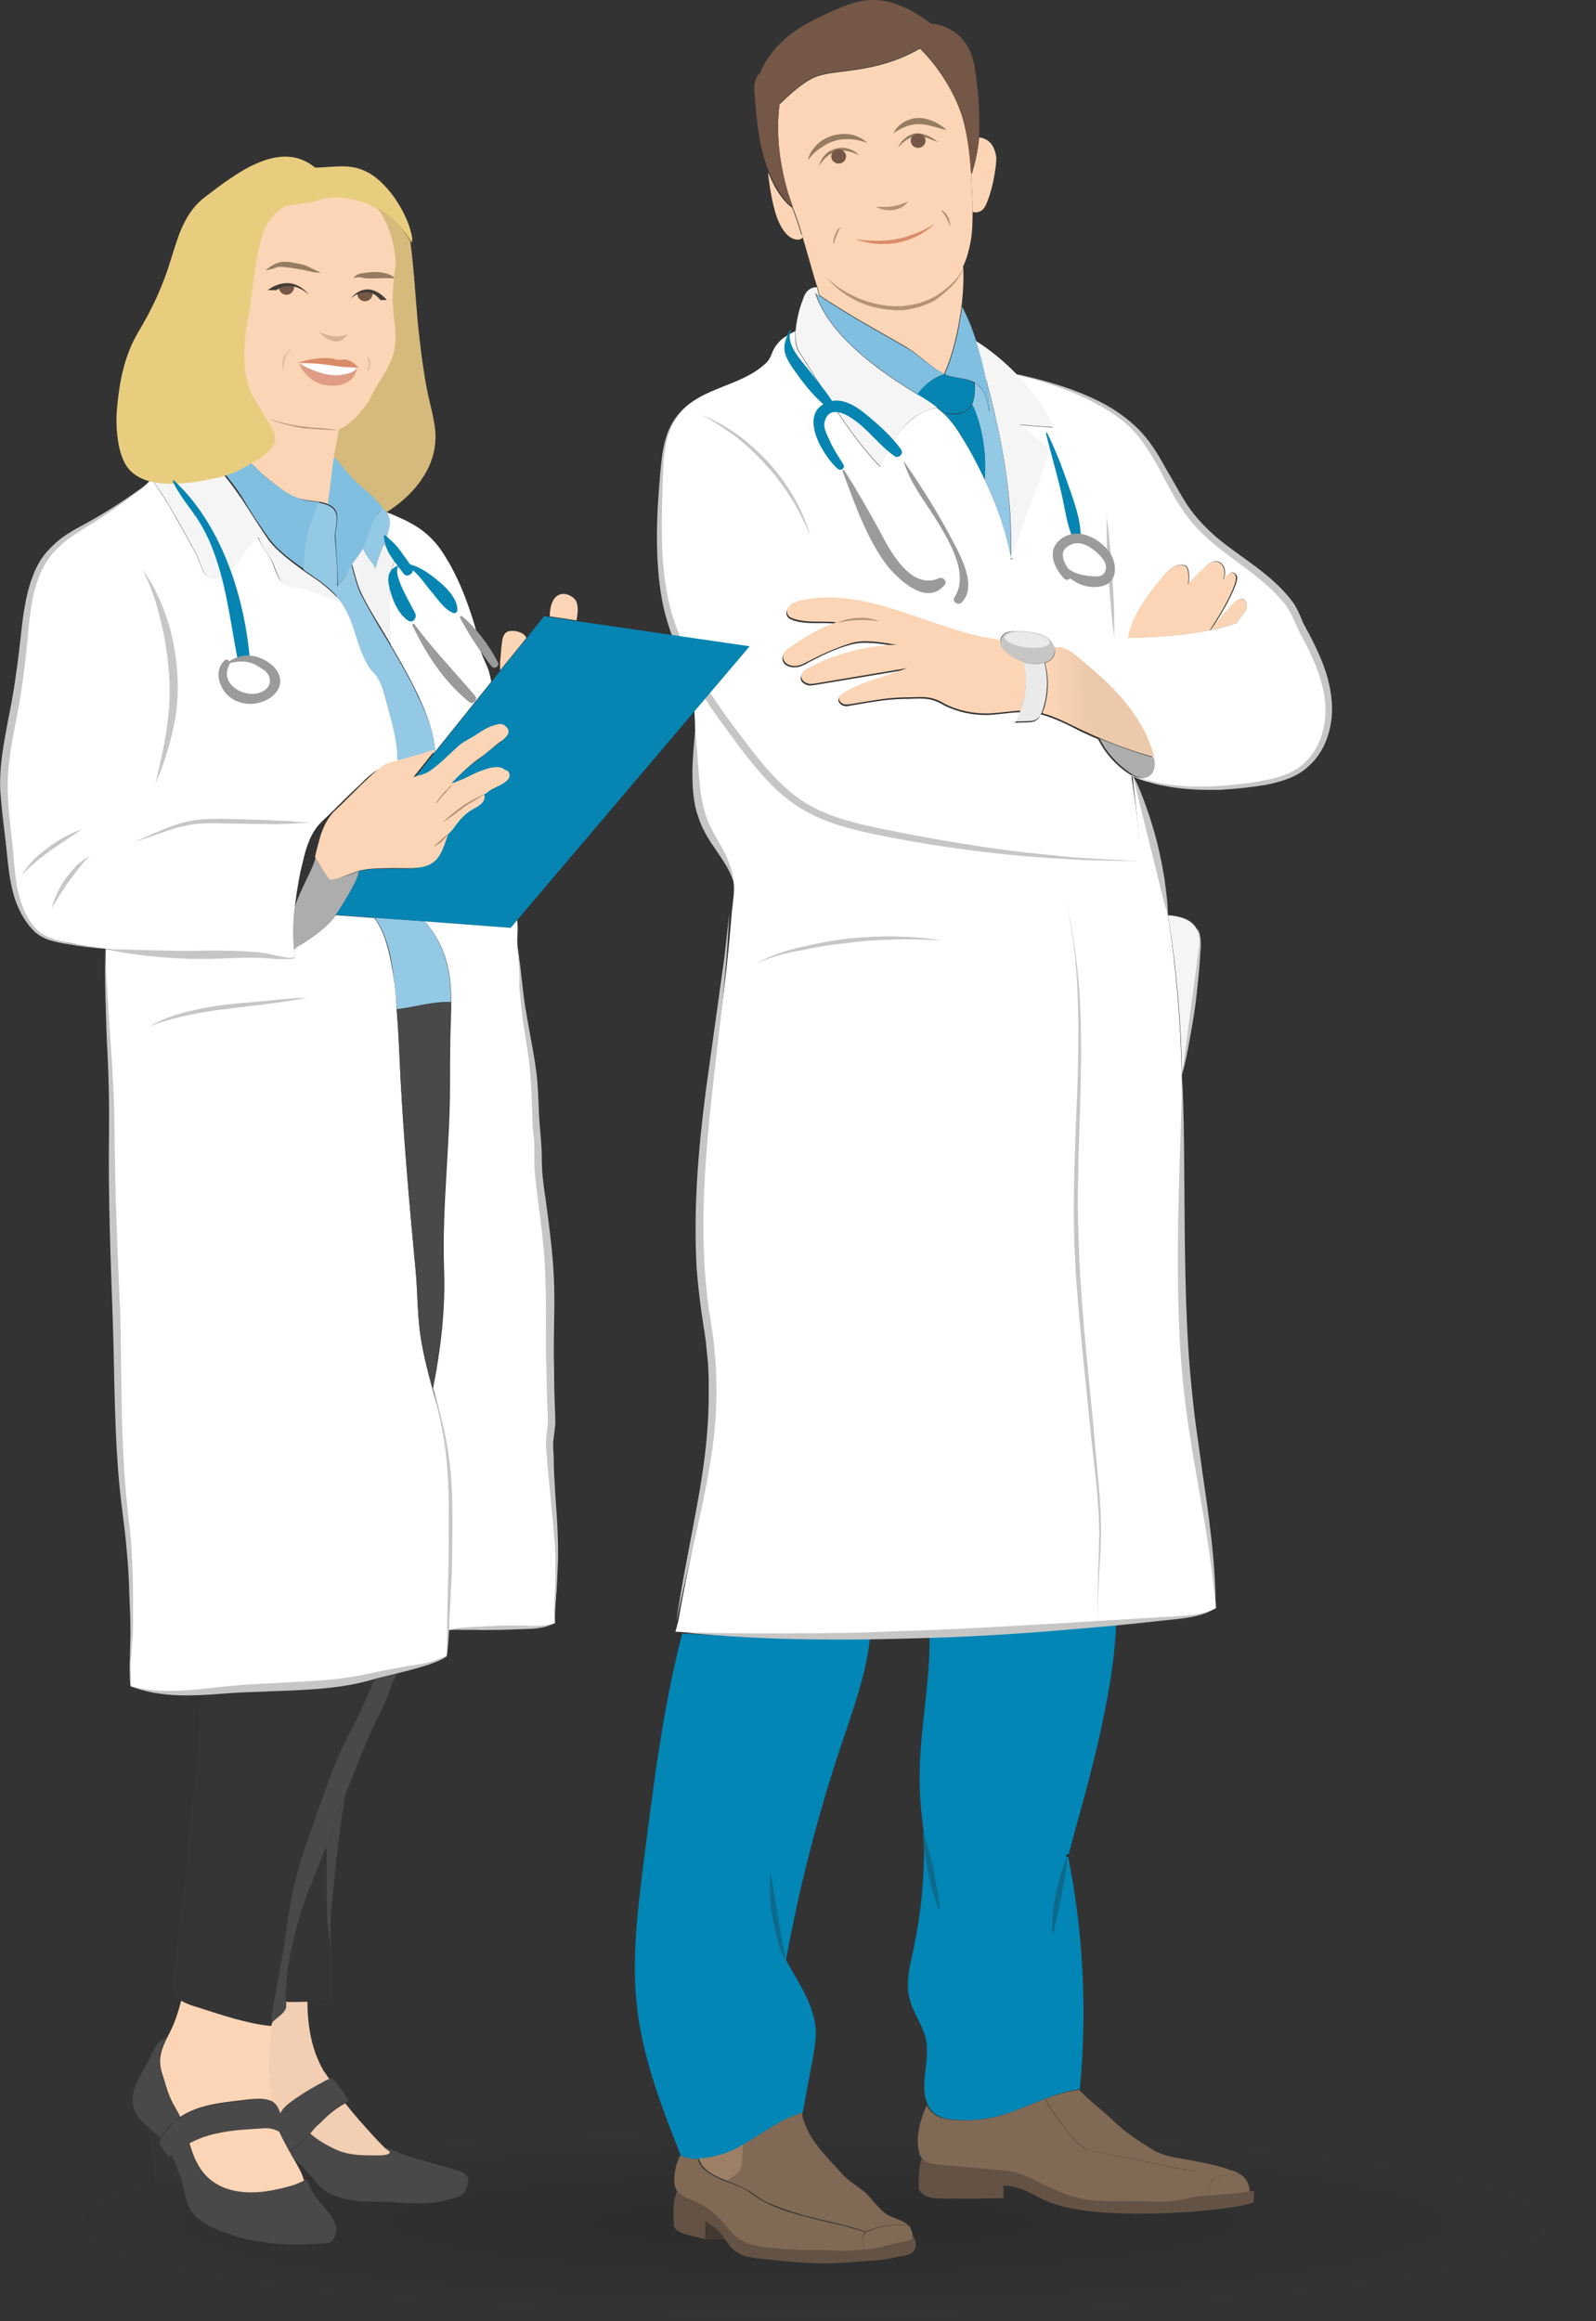 <?xml version="1.0" encoding="utf-8"?>
<!-- Generator: Adobe Illustrator 25.2.3, SVG Export Plug-In . SVG Version: 6.00 Build 0)  -->
<svg version="1.1" id="Livello_2_1_" xmlns="http://www.w3.org/2000/svg" xmlns:xlink="http://www.w3.org/1999/xlink" x="0px"
	 y="0px" viewBox="0 0 518.2 753.5" style="enable-background:new 0 0 518.2 753.5;" xml:space="preserve">
<rect x="0" y="0" width="518.2" height="753.5" fill="#333333" stroke="none"/>
<style type="text/css">
	.st0{opacity:0.25;fill:url(#SVGID_1_);enable-background:new    ;}
	.st1{fill:#FFFFFF;}
	.st2{fill:#FBD5B5;}
	.st3{fill:#B49374;}
	.st4{fill:#1D1D1B;}
	.st5{fill:#80BFE0;}
	.st6{fill:#94C9E6;}
	.st7{fill:#F5F5F5;}
	.st8{fill:url(#SVGID_2_);}
	.st9{fill:#0685B3;}
	.st10{fill:#EAEAEA;}
	.st11{fill:#C6C6C5;}
	.st12{fill:#755747;}
	.st13{fill:#0286B5;}
	.st14{fill:#0E6A8C;}
	.st15{fill:#967C60;}
	.st16{fill:#DA8B68;}
	.st17{fill:#ADADAD;}
	.st18{fill:#9C9B9B;}
	.st19{fill:#806955;}
	.st20{fill:#443930;}
	.st21{fill:#645345;}
	.st22{fill:#9C8065;}
	.st23{fill:none;}
	.st24{fill:#D7BB77;}
	.st25{fill:#F3F3F3;}
	.st26{fill:#494949;}
	.st27{fill:#E9CD7F;}
	.st28{opacity:5.000000e-02;fill:url(#SVGID_3_);enable-background:new    ;}
	.st29{fill:#DF9D86;}
	.st30{opacity:0.5;fill:#B49374;enable-background:new    ;}
	.st31{opacity:0.3;}
	.st32{fill:#423C36;}
	.st33{fill:#D6BA7C;}
	.st34{fill:#353535;}
	.st35{fill:#F2CEB3;}
</style>
<g>
	
		<radialGradient id="SVGID_1_" cx="-346.611" cy="-2888.643" r="153.304" gradientTransform="matrix(1.657 0 0 -0.204 838.395 132.339)" gradientUnits="userSpaceOnUse">
		<stop  offset="0" style="stop-color:#000000;stop-opacity:0.6"/>
		<stop  offset="1" style="stop-color:#000000;stop-opacity:0"/>
	</radialGradient>
	<ellipse class="st0" cx="264.2" cy="722.2" rx="254" ry="31.3"/>
	<g>
		<g>
			<g>
				<path class="st1" d="M394.8,522c-3.8,2.3-8.9,2.9-13.4,3.3c-6.5,0.5-12.9,1.1-19.3,1.6c-1.9,0.1-3.7,0.3-5.6,0.4
					c-18.4,1.5-36.7,2.5-55,3.2c-6.4,0.3-12.9,0.4-19.2,0.5c-20.1,0.4-40.4,0.1-61-1.2c0,0-1.3-0.1-2-0.1c0,0,0.8-2.9,0.9-3.3
					c6.1-35.6,15.8-61.6,9.9-96.9c-4-23.5-2.4-47.4,0.3-71.2c1.9-16.6,4.4-33.1,6.1-49.8c0.4-4.1,0.8-8.2,1.1-12.3
					c0.3-3.2,1.1-7.2,0.5-10.3c-1.2-6.9-7.2-13-9.7-19.5c-3.6-9.1-2.5-19.3-2.7-29.2c-0.1-7.7-0.9-15.4-2.5-22.9
					c4.6,9.1,10.7,17.6,16.8,25.7c6,8,12.2,15.9,20.7,21.1c7.6,4.6,16.3,6.8,24.9,8.5c27.7,5.8,55.9,9,84.1,9.5
					c0.5-9.7-1.2-18.2-2-27.8c5.2,14,8.9,29.6,11.4,45.3l0,0c2.8,17.4,4.2,35.1,4.6,51.9l0,0c0,2,0,4,0.1,6
					c0.1,33.4-1.7,66.9,2.1,100.2C388.7,477.3,393.9,499.6,394.8,522z"/>
			</g>
			<path class="st1" d="M369.8,279.5c-28.2-0.5-56.5-3.7-84.1-9.5c-8.6-1.9-17.4-4-24.9-8.5c-8.5-5.2-14.7-13.1-20.7-21.1
				c-6.1-8.2-12.2-16.7-16.8-25.7l0,0c-2.5-4.9-4.6-9.9-6.1-15.4c-3.8-14-3.2-29-2.4-43.6c0.4-7.8,1.1-16.2,6.2-22
				c4.4-4.9,10.9-7,17-9.5c3.6-1.5,7.2-3.2,10.1-5.8c1.6-1.3,2-2.3,2.7-4.1c0.7-1.7,1.9-3.2,3.3-4.4c1.3-0.9,2.7-1.7,4.1-2.4
				c-0.1,2.8,0.1,5.2,1.1,6.6c8,12.3,16.2,26.9,26.4,37.4c2.1-4.6,4.4-9.3,7.8-13c2.8-3,6.6-5.6,10.7-6.1c0.8,0.7,1.5,1.2,2.3,1.9
				c0.1,0.1,0.4,0.4,0.5,0.5c3.2,3.2,5.4,7.3,7.7,11.1c1.9,3.2,3.4,6.4,5,9.7c3.8,8.2,7,16.6,8.7,25.6v0.1c0,7.8,0,15.8,1.2,23.6
				c-0.3,0-0.4,0-0.7,0c-1.2,0.1-2.5,0.3-3.3,1.2c-0.5,0.5-0.8,1.3-0.9,2.1h-0.3c-11-1.5-22.4-6.1-32.9-9.5c-10.6-3.4-22-6-32.7-3
				c-1.1,0.3-2,0.7-2.7,1.5c-0.7,0.8-1.1,2.1-0.4,3c0.4,0.7,1.2,0.9,1.9,1.2c4.5,1.5,9.4,0.5,13.9,1.1c-0.5,0.1-0.9,0.3-1.5,0.5
				c-4.8,1.9-9.1,4.6-13.4,7.4c-1.1,0.7-2.3,1.6-2.5,2.9c-0.3,1.2,0.5,2.4,1.6,2.9s2.4,0.5,3.6,0.3c1.2-0.3,2.3-0.9,3.3-1.5
				c4.4-2.3,8.7-4.4,13.5-5.7c4.6-1.3,10.1-0.3,14.8,0.5c-9.8,0.3-19.5,2.8-28.2,7.3c-1.3,0.7-2.9,1.9-2.7,3.3
				c0.1,0.9,1.1,1.7,2.1,2c0.9,0.3,2,0,2.9-0.1c9.8-1.6,19.6-3.3,29.3-4.9c-6.5,2.5-14.6,4.4-19.6,7.4c-1.1,0.7-2.4,1.1-2.5,2.4
				c0,0.9,0.8,1.6,1.6,1.9s1.7,0.1,2.7-0.1c5.4-0.9,11-2,16.6-2.1c5.6,0,8.5-0.9,13.3,2c4.5,2.3,9.4,3.3,14.3,3.2
				c3.4-0.1,7-0.8,10.5-0.9c-0.4,1.2-0.9,2.4-1.6,3.4c-0.1,0-0.4-0.1-0.5-0.3c-0.3-0.3,0,0.4,0.4,0.3l0,0c0.3,0,0.5,0,0.8,0
				c1.1,0,2.1-0.1,3.2-0.1c0.9,0,1.9-0.1,2.7-0.5c0.8-0.4,1.3-1.2,1.7-2.1c4.5,1.2,8.9,3.4,13.1,5.6c1.9,0.9,3.7,1.7,5.6,2.5v0.1
				c2.3,4.5,5.7,8.3,9.8,11c0.4,0.3,0.7,0.4,1.1,0.7l-0.1,0.1v0.1C368.6,261.3,370.3,269.8,369.8,279.5z"/>
			<path class="st1" d="M429,216.7c-1.5-4.1-3.4-8-5.6-11.8c-1.7-3.2-2.5-6.4-4.8-9.3c-8.2-10.7-21.7-16.2-30.5-26.5
				c-7.3-8.6-10.7-20-18.3-28.5c-9.5-10.7-25.8-15.6-40.2-19.2c5,5.2,9.4,11.1,12.2,17.4c-3.6-0.3-7.3-0.5-10.9-0.9
				c2.3,1.9,4.5,3.7,6.8,5.6c0.9,0.8,1.9,1.6,2.1,2.7c0.4,1.2,0,2.4-0.4,3.6c-3.3,10.6-8,21.1-11.4,31.7l0,0l0,0l0,0
				c0,7.8,0,15.8,1.2,23.6c2-0.1,4,0.1,5.8,0.4c2,0.4,4,1.1,5.3,2.4c0.7,0.7,1.2,1.6,1.5,2.5l0,0c1.2-0.3,2.4-0.3,3.6,0.3
				c1.5,0.7,2.8,1.7,4,2.7c5.3,4.4,10.6,8.9,15,14.2s8,11.4,9.7,18c0,0.1,0,0.3,0.1,0.4c0.4,2.1,0.5,4.5-1.2,5.8
				c-0.9,0.8-2.3,0.9-3.4,0.7c-0.8-0.1-1.5-0.5-2.1-0.8l-0.1,0.1v0.1c12.1,5.2,26,4.8,39,3c5.8-0.8,11.9-2,16.6-5.6
				c4.6-3.6,7.4-9.3,8.1-15.1C432.2,228.1,431.1,222.1,429,216.7z M404.8,196.9c-0.1,1.1-0.8,2-1.6,2.9c-0.7,0.8-1.3,1.5-1.6,2.4
				c-2.7,0.9-5.6,1.7-8.7,2.4c-3.3,0.7-6.9,1.1-10.3,1.5c-3,0.3-6,0.5-8.7,0.7c-1.1,0-2.1,0.1-3,0.1c-1.5,0.1-3,0.1-4.5,0.1
				c1.3-7.4,6.2-13.6,11-19.5c0.9-1.2,1.9-2.3,3.2-3.2c1.2-0.8,2.8-1.2,4.2-0.8c1.5,0.5,1.5,4.6,1.1,6c1.7-1.7,3.4-3.6,5.3-5.3
				c1.1-1.1,2.3-2.1,3.6-2c1.2,0,2.3,0.9,2.7,2.1c0.4,1.2,0.3,2.4-0.1,3.6l0.1,0.1l0,0c0.8-1.1,1.9-2.5,3-2.1
				c0.8,0.3,1.2,1.1,1.2,1.7c0,0.8-0.3,1.5-0.5,2.3c-1.7,4.5-5.3,10.6-8.1,14.7c2-2.5,5.3-6.5,7.4-8.7c0.8-0.8,1.9-1.7,2.9-1.5
				C404.2,194.5,404.9,195.9,404.8,196.9z"/>
			<path class="st2" d="M315.8,68.7c0-1.3,0-2.5-0.1-3.8c-0.1-2.8-0.3-5.7-0.4-8.6c-0.4-6.1-1.1-12.2-2.7-17.8
				c-2.3-8-8-17-13.9-22.7c-7.7,4.4-15,6.2-23.9,7.3c-3.2,0.4-6.5,0.7-9.5,1.7c-4.4,1.6-8.9,6-12.2,9.1c-1.2,9.7,0,19.3,2.7,28.6
				c0.5,1.6,1.1,3.2,1.6,4.8c1.1,2.8,2.1,5.7,2.9,8.5c0.1,0.4,0.3,0.7,0.3,1.1c1.3,4.6,2.7,9.3,4,13.9c0.3,0.7,0.4,1.5,0.7,2.1
				c0.3,0.9,0.5,2,0.8,2.9l0,0c4.1,2.9,8.5,5.4,12.7,8c5,2.9,10.2,5.8,15.2,8.7c4,2.3,8.5,6.9,12.5,8.9c2.7-5.8,4.6-13.9,5.7-21.9
				c0.5-4.6,0.8-9.1,0.5-13c1.2-2.5,1.9-5.2,2.4-7.8C315.7,75.5,315.8,72.1,315.8,68.7z"/>
			<path class="st3" d="M268.3,90c1.6,1.5,3.2,2.9,5.2,4.1c1.9,1.2,3.7,2.1,5.7,2.9c4,1.6,8.3,2.5,12.6,2.4
				c4.2-0.1,8.5-1.2,12.2-3.4c3.6-2.3,7-5.2,8.9-9.1c-0.4,1.1-0.8,2-1.5,2.9c-0.5,0.9-1.2,1.9-2,2.7c-1.5,1.6-3.2,3-5,4.4
				c-0.9,0.7-1.9,1.2-2.9,1.6c-1.1,0.4-2.1,0.9-3.2,1.2l-1.6,0.4l-1.6,0.3c-1.1,0.3-2.3,0.3-3.3,0.3c-4.5,0-8.9-0.9-13-2.7
				C274.8,96.1,271.1,93.4,268.3,90z"/>
			<path class="st4" d="M328.2,181.4C328.2,181.3,328.2,181.3,328.2,181.4l0.5-0.3v0.1L328.2,181.4z"/>
			<path class="st5" d="M306.7,121.5c-3.4,0.9-6.6,3.4-8.7,6.5c-0.9-0.5-1.9-1.2-2.8-1.7c-11.4-7.3-26.1-17.9-30.3-31.1
				c0.4,0.3,0.8,0.7,1.3,0.9c4.1,2.9,8.5,5.4,12.7,8c5,2.9,10.2,5.8,15.2,8.7C298.1,115,302.6,119.5,306.7,121.5z"/>
			<polygon class="st4" points="298.2,128.3 297.6,127.9 297.7,127.9 298.2,128.2 			"/>
			<path class="st5" d="M321.2,134c-0.5-3.4-1.2-7.2-4-9.3c-0.3-0.1-0.4-0.3-0.7-0.5l0,0c-2.9-1.7-6.8-1.3-9.8-2.7
				c2.7-5.8,4.6-13.9,5.7-21.9c1.7,3.3,3.3,7,4.5,11c1.5,4.2,2.5,8.6,3.3,12.9C320.8,127.1,321.2,130.7,321.2,134z"/>
			<path class="st4" d="M315.2,131.3c0-0.1-0.1-0.1-0.1-0.3l0.3-0.1l0.3-0.1c0.1,0.1,0.1,0.3,0.1,0.3L315.2,131.3z"/>
			<polygon class="st4" points="328.7,181.6 328,181.3 328,181.2 328.4,181.3 328.7,181.4 			"/>
			<path class="st6" d="M319.7,155.6c0.7-8-0.7-17.5-4.1-24.4l0,0c0.3-0.4,0.4-0.9,0.5-1.3c0.5-1.7,0.5-3.7,0.4-5.6
				c0.3,0.1,0.5,0.3,0.7,0.5c2.8,2.1,3.4,5.8,4,9.3c0-3.3-0.4-6.9-1.1-10.5h0.1c3.8,13.8,6.9,28.8,7.7,42.9
				c0.3,4.9,0.3,9.8,0.3,14.7C326.6,172.2,323.5,163.8,319.7,155.6z"/>
			<path class="st7" d="M340.1,145.9c0.4,1.2,0,2.4-0.4,3.6c-3.3,10.6-8,21.1-11.4,31.7l0,0c0-4.9,0-9.8-0.3-14.7
				c-0.9-14.3-4-29.2-7.7-42.9h-0.1c-0.8-4.2-1.9-8.6-3.3-12.9c4.6,2.9,9,6.5,13,10.6c5,5.2,9.4,11.1,12.2,17.4
				c-3.6-0.3-7.3-0.5-10.9-0.9c2.3,1.9,4.5,3.7,6.8,5.6C338.9,144.1,339.8,144.9,340.1,145.9z"/>
			<polygon class="st4" points="342.4,210.6 342,209.9 342.2,209.9 342.4,210.6 342.4,210.5 342.4,210.6 342.4,210.5 342.2,210.2 
							"/>
			<path class="st2" d="M401.3,187.7c0,0.8-0.3,1.5-0.5,2.3c-1.7,4.5-5.3,10.6-8.1,14.7c-3.3,0.7-6.9,1.1-10.3,1.5
				c-3,0.3-6,0.5-8.7,0.7c-1.1,0-2.1,0.1-3,0.1c-1.5,0.1-3,0.1-4.5,0.1c1.3-7.4,6.2-13.6,11-19.5c0.9-1.2,1.9-2.3,3.2-3.2
				c1.2-0.8,2.8-1.2,4.2-0.8c1.5,0.5,1.5,4.6,1.1,6c1.7-1.7,3.4-3.6,5.3-5.3c1.1-1.1,2.3-2.1,3.6-2c1.2,0,2.3,0.9,2.7,2.1
				c0.4,1.2,0.3,2.4-0.1,3.6l0.1,0.1l0,0c0.8-1.1,1.9-2.5,3-2.1C400.9,186.1,401.3,186.9,401.3,187.7z"/>
			
				<linearGradient id="SVGID_2_" gradientUnits="userSpaceOnUse" x1="341.718" y1="171.095" x2="353.931" y2="170.258" gradientTransform="matrix(1 0 0 1 0 58.055)">
				<stop  offset="1.229378e-03" style="stop-color:#FBD5B5"/>
				<stop  offset="1" style="stop-color:#ECC9AB"/>
			</linearGradient>
			<path class="st8" d="M374.7,245.8c-6-1.7-11.9-3.7-17.6-6.2c-1.9-0.8-3.7-1.6-5.6-2.5c-4.2-2-8.6-4.4-13.1-5.6
				c0.1-0.4,0.4-0.8,0.5-1.2c1.6-4.9,1.7-10.2,0.4-15.1c1.2-0.4,2.3-1.1,2.8-2.1c0.5-0.9,0.5-1.9,0.3-2.8l0,0
				c1.2-0.3,2.4-0.3,3.6,0.3c1.5,0.7,2.8,1.7,4,2.7c5.3,4.4,10.6,8.9,15,14.2s8,11.4,9.7,18C374.6,245.6,374.7,245.7,374.7,245.8z"
				/>
			<path class="st2" d="M404.8,196.9c-0.1,1.1-0.8,2-1.6,2.9c-0.7,0.8-1.3,1.5-1.6,2.4c-2.7,0.9-5.6,1.7-8.7,2.4
				c2-2.5,5.3-6.5,7.4-8.7c0.8-0.8,1.9-1.7,2.9-1.5C404.2,194.5,404.9,195.9,404.8,196.9z"/>
			<path class="st2" d="M331.4,230.7c-3.4,0.1-7,0.8-10.5,0.9c-4.9,0.1-9.9-0.9-14.3-3.2c-4.8-2.9-7.7-2-13.3-2
				c-5.6,0.1-11,1.2-16.6,2.1c-0.8,0.1-1.7,0.3-2.7,0.1c-0.8-0.3-1.6-0.9-1.6-1.9c0-1.2,1.5-1.7,2.5-2.4c5.2-3,13.1-4.9,19.6-7.4
				c-9.8,1.6-19.6,3.3-29.3,4.9c-0.9,0.1-2,0.4-2.9,0.1s-1.9-0.9-2.1-2c-0.3-1.5,1.3-2.7,2.7-3.3c8.6-4.5,18.4-7,28.2-7.3
				c-4.8-0.7-10.2-1.9-14.8-0.5s-9.1,3.4-13.5,5.7c-1.1,0.5-2.1,1.2-3.3,1.5c-1.2,0.3-2.5,0.3-3.6-0.3c-1.1-0.5-1.9-1.7-1.6-2.9
				c0.3-1.3,1.3-2.1,2.5-2.9c4.2-2.8,8.6-5.7,13.4-7.4c0.5-0.1,0.9-0.4,1.5-0.5c-4.6-0.5-9.5,0.3-13.9-1.1c-0.8-0.3-1.5-0.5-1.9-1.2
				c-0.7-0.9-0.3-2.3,0.4-3c0.7-0.8,1.6-1.2,2.7-1.5c10.7-2.9,22.1-0.4,32.7,3s21.9,8.1,32.9,9.5h0.3c0,0.3,0,0.5,0,0.8
				c0,0.5,0.3,0.8,0.4,1.2c2,2.4,4.4,4,7.2,4.8C333.6,220.1,333.3,225.8,331.4,230.7z"/>
			<path class="st9" d="M319.7,155.6c-1.6-3.3-3.2-6.5-5-9.7c-2.3-4-4.5-8-7.7-11.1c-0.1-0.1-0.4-0.4-0.5-0.5l0.1-0.1
				c2.4,0.3,4.9,0.7,6.9-0.7c0.9-0.5,1.6-1.3,2.1-2.4C319,138.1,320.4,147.6,319.7,155.6z"/>
			<path class="st9" d="M316.1,129.7c-0.1,0.5-0.4,0.9-0.5,1.3l0,0c-0.5,0.9-1.2,1.7-2.1,2.4c-2,1.2-4.5,0.9-6.9,0.7l-0.1,0.1
				c-0.7-0.7-1.5-1.3-2.3-1.9c-2-1.6-4.1-2.9-6.4-4.2c2-3,5.2-5.4,8.7-6.5c3.2,1.3,6.9,0.9,9.8,2.7l0,0
				C316.5,126.2,316.6,128,316.1,129.7z"/>
			<path class="st7" d="M304.3,132.3c-4.1,0.7-8,3-10.7,6.1c-3.4,3.7-5.7,8.5-7.8,13c-10.2-10.5-18.4-25-26.4-37.4
				c-0.9-1.5-1.2-3.8-1.1-6.6c0.3-2.9,0.9-6.2,2.1-9.4c0.4-1.1,0.7-2.1,1.3-3c0.7-0.9,1.7-1.6,2.8-1.7l0.7-0.1
				c0.3,0.9,0.5,2,0.8,2.9l0,0c-0.4-0.3-0.8-0.7-1.3-0.9c4.4,13.3,19.1,24,30.3,31.1c0.9,0.5,1.9,1.2,2.8,1.7
				C300.1,129.3,302.3,130.7,304.3,132.3z"/>
			<path class="st10" d="M338.6,230.3c-0.1,0.4-0.3,0.8-0.5,1.2c-0.4,0.9-0.9,1.6-1.7,2.1c-0.8,0.4-1.7,0.5-2.7,0.5
				c-1.1,0-2.1,0.1-3.2,0.1c-0.3,0-0.5,0-0.8,0c0.7-1.1,1.2-2.3,1.6-3.4c1.9-5,2.3-10.6,1.1-15.8c1.3,0.4,2.8,0.5,4.2,0.5
				c0.8,0,1.7-0.1,2.5-0.4C340.4,220.1,340.2,225.4,338.6,230.3z"/>
			<path class="st11" d="M342,213c-0.5,1.1-1.6,1.7-2.8,2.1c-0.8,0.3-1.6,0.4-2.5,0.4c-1.5,0-2.9-0.1-4.2-0.5
				c-2.8-0.8-5.2-2.4-7.2-4.8c-0.3-0.4-0.4-0.7-0.4-1.2c0-0.3,0-0.5,0-0.8c0-0.8,0.4-1.6,0.9-2.1c0.8-0.8,2.1-1.1,3.3-1.2
				c0.3,0,0.4,0,0.7,0c2-0.1,4,0.1,5.8,0.4c2,0.4,4,1.1,5.3,2.4c0.7,0.7,1.2,1.6,1.5,2.5C342.5,211.1,342.5,212.2,342,213z"/>
			<path class="st3" d="M271.7,202.2c2.1-0.9,4.4-1.5,6.8-1.6s4.8,0.1,6.9,1.1c-2.3-0.4-4.5-0.5-6.9-0.4
				C276.2,201.3,274,201.8,271.7,202.2z"/>
			<path class="st11" d="M227.9,134.7c4.2,1.7,8.2,4,11.8,6.6c3.7,2.7,7,5.8,10.1,9.1c3,3.4,5.7,7.2,8,11.1c2.3,4,4.1,8.2,5.3,12.5
				c-1.7-4.2-3.7-8.2-6.1-12.1c-2.4-3.8-5-7.4-8.1-10.7c-2.9-3.3-6.2-6.4-9.8-9.3C235.5,139.3,231.8,136.8,227.9,134.7z"/>
			<path class="st7" d="M389.4,308.8c-1.3,13.4-3.2,26.8-5.6,40.2c-0.3-16.7-1.7-34.6-4.6-51.9c3.7,0.3,7.6,1.2,9.3,4.4
				C389.8,303.5,389.7,306.3,389.4,308.8z"/>
			<path class="st11" d="M245.5,312.9c4.4-2.7,9.4-4.2,14.4-5.4c5-1.2,10.1-2.1,15.2-2.8c5.2-0.5,10.3-0.8,15.4-0.7
				c5.2,0.1,10.3,0.5,15.4,1.3c-2.5-0.1-5.2-0.3-7.7-0.3c-2.5-0.1-5.2-0.1-7.7,0c-5.2,0.1-10.2,0.4-15.2,1.1
				c-5,0.5-10.1,1.3-15.1,2.4C255.2,309.3,250.3,310.6,245.5,312.9z"/>
			<path class="st11" d="M345.9,291.9c2.4,9.5,3.7,19.3,4.5,29.2c0.7,9.8,0.7,19.7,0.5,29.6c-0.1,9.8-0.7,19.6-0.8,29.6
				c-0.3,9.8-0.1,19.6,0.4,29.4c0.9,19.6,3.3,39.2,5,58.8c0.8,9.8,2.1,19.6,2,29.4c-0.1,4.9-0.4,9.8-0.7,14.7
				c-0.3,4.9-0.4,9.8-0.4,14.7c-0.1-4.9,0-9.8,0.1-14.7c0.1-4.9,0.4-9.8,0.4-14.7c0-9.8-1.3-19.6-2.4-29.4l-3-29.4
				c-0.9-9.8-1.9-19.6-2.4-29.4c-1.1-19.7,0.1-39.4,0.8-59.1c0.3-9.8,0.4-19.6-0.1-29.4C349.4,311.3,348.2,301.6,345.9,291.9z"/>
			<path class="st11" d="M359.3,167.5c0.5,3.3,0.8,6.6,1.1,9.8c0.3,3.3,0.5,6.6,0.8,9.9c0.1,3.3,0.4,6.6,0.5,9.9s0.1,6.6,0.1,9.9
				c-0.5-3.3-0.8-6.6-1.1-9.8c-0.3-3.3-0.5-6.6-0.8-9.9c-0.1-3.3-0.4-6.6-0.5-9.9S359.3,170.8,359.3,167.5z"/>
			<path class="st2" d="M323,56.1c-0.5,3.3-1.3,6.5-2.5,9.5c-0.4,1.1-0.9,2.1-1.9,2.8c-0.8,0.5-2,0.8-2.8,0.3c0-1.3,0-2.5-0.1-3.8
				c-0.1-2.8-0.3-5.7-0.4-8.6h0.3c1.1-3.7,2-7.7,2.3-11.7c1.3,0.1,2.7,0.8,3.6,1.7c1.2,1.3,1.7,3,2,4.8
				C323.5,52.6,323.3,54.3,323,56.1z"/>
			<path class="st2" d="M260.7,77L260.7,77c-0.7,1.1-2.3,0.9-3.4,0.4c-2.7-1.3-4.1-4.4-5.2-7.2c-1.3-4-2.3-9.8-2.7-13.9l0.1-0.1
				c1.1,2.7,2.4,5.2,4,7.4c1.1,1.5,2.3,2.9,3.7,3.8c1.1,2.8,2.1,5.7,2.9,8.5C260.5,76.2,260.6,76.6,260.7,77z"/>
			<path class="st12" d="M318,41.2c0,1.1,0,2.1-0.1,3.2c-0.3,4-1.2,8-2.3,11.7h-0.3c-0.4-6.1-1.1-12.2-2.7-17.8
				c-2.3-8-8-17-13.9-22.7c-7.7,4.4-15,6.2-23.9,7.3c-3.2,0.4-6.5,0.7-9.5,1.7c-4.4,1.6-8.9,6-12.2,9.1c-1.2,9.7,0,19.3,2.7,28.6
				c0.5,1.6,1.1,3.2,1.6,4.8c-1.6-0.9-2.7-2.4-3.7-3.8c-1.6-2.3-2.9-4.8-4-7.4c-1.2-2.9-2-5.8-2.7-8.9c-1.2-5.8-1.6-11.7-2.1-17.6
				c-0.1-2,0.3-4.5,1.9-5.7c2-5,5.7-9.3,9.9-12.6c4.4-3.3,9.3-5.6,14.2-7.8c3.8-1.6,7.7-3.2,11.8-3.3c7-0.3,14,3.4,19.6,7.7
				c4.9,0.3,9.5,3.2,11.9,7.4c1.7,2.9,2.3,6.4,2.7,9.8C317.7,30.6,318,35.9,318,41.2z"/>
			<path class="st13" d="M273,566.9c-7.6,22.7-13.5,45.9-17.8,69.4c4.2,7.6,9.5,15,9.7,23.5c0,2.7-0.5,5.3-0.9,8
				c-1.2,6.1-2.3,12.2-3.4,18.2c-0.4,0.1-0.7,0.3-1.1,0.4c-4.2,1.5-8.1,3.8-11.8,6.2c-4.5,2.8-9,5.8-14,7.3
				c-3.8,1.2-8.1,1.5-11.8,0.3c-0.3-0.1-0.5-0.1-0.8-0.3c-6.1-15.5-12.2-31.1-14.2-47.7c-1.9-15.9,0.1-31.9,2.1-47.8
				c3.2-24.9,6.2-49.8,12.5-74.1c20.5,1.2,40.8,1.5,61,1.2C281.3,543.5,276.9,555.1,273,566.9z"/>
			<path class="st14" d="M255.3,636.4c-1.5-2-2.3-4.4-2.9-6.8s-1.2-4.8-1.6-7.2c-0.4-2.4-0.7-4.9-0.8-7.3c-0.1-2.4-0.1-4.9,0.1-7.4
				c0.5,2.4,0.9,4.8,1.3,7.2c0.4,2.4,0.8,4.8,1.2,7.2l1.2,7.2C254.2,631.6,254.5,634,255.3,636.4z"/>
			<path class="st13" d="M353,579.8c-2.1,7.7-4.2,15.2-6.2,22.9c5,24.8,6.2,50.4,3.8,75.5c-0.8,0.1-1.6,0.3-2.4,0.4
				c-8,1.6-15.5,6-23.5,8.2c-4.9,1.3-9.9,1.9-15,1.3c-2-0.1-4.1-0.5-5.8-1.7c-0.5-0.4-1.1-0.8-1.5-1.3c-1.6-2-2.3-4.8-2.3-7.4
				c-0.1-5.4,1.7-11,0.4-16.3c-1.1-4.2-3.8-7.7-5-11.9c-1.6-5.4-0.1-11.3,1.1-16.8c2.7-12.6,3.8-25.4,3.3-38.3
				c-0.8-5.6-1.3-11.3-1.3-17c-0.1-15.8,3.6-31.4,3.2-47c18.3-0.7,36.6-1.9,55-3.2c1.9-0.1,3.7-0.3,5.6-0.4
				C362,543.3,356.8,565.5,353,579.8z"/>
			<path class="st14" d="M299.8,594.6c0.7,2.1,1.3,4.2,1.9,6.4c0.5,2.1,1.1,4.2,1.5,6.5c0.4,2.1,0.8,4.4,1.2,6.5
				c0.4,2.3,0.7,4.4,0.8,6.6c-0.9-2.1-1.6-4.2-2.3-6.4s-1.2-4.2-1.6-6.5c-0.4-2.1-0.8-4.4-1.1-6.6
				C299.8,599.1,299.7,596.9,299.8,594.6z"/>
			<path class="st14" d="M341.7,628.4c-0.1-2.3-0.1-4.4,0.1-6.6c0.1-2.3,0.5-4.4,0.9-6.5s0.9-4.2,1.6-6.4c0.7-2.1,1.3-4.2,2.3-6.2
				c-0.1,2.3-0.5,4.4-0.8,6.5c-0.4,2.1-0.8,4.2-1.2,6.4c-0.4,2.1-0.9,4.2-1.3,6.4C342.8,624.2,342.4,626.3,341.7,628.4z"/>
			<path class="st4" d="M346.3,602.8L346.3,602.8c0-0.3-0.1-0.4-0.1-0.7l0.7-0.1c0,0.1,0.1,0.4,0.1,0.5v0.1L346.3,602.8z"/>
			<path class="st15" d="M290.1,43.3c1.3-3,4.8-5,8.3-5c1.7,0,3.4,0.5,4.9,1.2s2.9,1.6,4.1,2.7c-1.6-0.3-3.2-0.8-4.6-1.2
				c-1.5-0.4-2.9-0.7-4.4-0.7C295.6,40.2,292.7,41.4,290.1,43.3z"/>
			<path class="st15" d="M262.3,52c0.4-1.9,1.5-3.6,2.9-5c1.5-1.5,3.2-2.4,5.2-3c2-0.5,4-0.7,6-0.3s3.7,1.3,5.2,2.7
				c-1.9-0.7-3.6-1.1-5.3-1.2c-1.7-0.1-3.6,0-5.2,0.5c-1.7,0.5-3.2,1.3-4.6,2.3C264.7,49.2,263.4,50.5,262.3,52z"/>
			<path class="st3" d="M284.4,67.1c1.9,0.1,3.6,0.1,5.3-0.1c1.7-0.3,3.3-0.8,5.2-1.6c-1.1,1.6-3,2.5-4.9,2.8
				C288.2,68.4,286,68.1,284.4,67.1z"/>
			<path class="st16" d="M277.8,77.7c4.5,0.5,8.9,0.8,13.3-0.1c4.4-0.8,8.3-2.5,12.3-4.8c-3.3,3-7.6,5.2-12.1,6
				C286.7,79.7,281.9,79.1,277.8,77.7z"/>
			<path class="st3" d="M272.9,73.7c-0.5,0.9-0.9,1.9-1.3,2.8s-0.7,1.9-0.9,2.9c-0.3-1.1,0-2.1,0.4-3.2
				C271.5,75.2,272,74.2,272.9,73.7z"/>
			<path class="st3" d="M305.5,68.1c1.1,0.4,1.7,1.3,2.3,2.3c0.5,0.9,0.8,2.1,0.7,3.2c-0.4-1.1-0.7-2-1.2-2.8
				C306.7,69.7,306,68.9,305.5,68.1z"/>
			<path class="st11" d="M369.8,279.5c-7.2,0-14.3-0.1-21.5-0.5s-14.3-0.9-21.5-1.6c-14.3-1.5-28.5-3.6-42.5-6.5
				c-7-1.5-14.2-3.2-20.7-6.5c-6.6-3.2-12.2-8.2-17-13.8c-2.4-2.8-4.6-5.6-6.8-8.5c-2.1-2.9-4.2-5.7-6.4-8.7
				c-4.1-5.8-8.1-11.9-11.4-18.4l-0.1-0.3v-0.3l0,0l0.1,0.5c-3.2-6.2-5.7-13-7-19.9s-1.7-14-1.7-20.9c0-7,0.5-13.9,1.1-20.9
				c0.3-3.4,0.7-7,1.6-10.3c0.9-3.4,2.5-6.6,4.9-9.3c-2.3,2.7-3.6,6-4.4,9.4c-0.8,3.3-1.1,6.9-1.2,10.3c-0.3,7-0.5,13.9-0.4,20.9
				c0.1,6.9,0.7,13.9,2.1,20.5c1.5,6.8,4,13.1,7.2,19.3l0.1,0.3v0.3l0,0l-0.1-0.5c3.2,6.4,7.2,12.2,11.3,18c2.1,2.9,4.2,5.7,6.4,8.6
				c2.1,2.8,4.4,5.7,6.6,8.3c4.6,5.3,9.8,10.2,16,13.3c6.2,3.2,13.1,4.9,20.1,6.4c13.9,2.9,28.1,5.4,42.3,7.3
				c7.2,0.9,14.2,1.6,21.3,2.3C355.5,278.8,362.6,279.2,369.8,279.5z"/>
			<path class="st15" d="M291.6,47.9c0.5-1.2,1.3-2.3,2.3-3c0.9-0.9,2.3-1.5,3.6-1.6c1.3-0.1,2.7,0.3,3.8,0.8c1.2,0.5,2.3,1.2,3.2,2
				c-1.2-0.4-2.4-0.9-3.4-1.3c-1.2-0.4-2.4-0.7-3.4-0.5C295.3,44.3,293.3,46,291.6,47.9z"/>
			<path class="st15" d="M266,53.9c0.3-1.3,0.9-2.7,1.9-3.6c0.9-1.1,2.3-1.7,3.6-2.1c1.3-0.3,2.8-0.3,4.1,0.1
				c1.3,0.4,2.4,1.2,3.4,2.1c-1.2-0.5-2.5-1.1-3.7-1.3c-1.2-0.3-2.5-0.3-3.7,0C269.3,49.8,267.2,51.6,266,53.9z"/>
			<ellipse class="st12" cx="298.1" cy="45.7" rx="2.4" ry="2.3"/>
			<ellipse class="st12" cx="272.3" cy="50.8" rx="2.4" ry="2.3"/>
			<path class="st17" d="M373.5,251.7c-0.9,0.8-2.3,0.9-3.4,0.7c-1.2-0.3-2.3-0.8-3.2-1.5c-4.1-2.8-7.6-6.6-9.8-11v-0.1
				c5.7,2.4,11.7,4.5,17.6,6.2C375.1,248,375.1,250.3,373.5,251.7z"/>
			
				<ellipse transform="matrix(0.122 -0.993 0.993 0.122 86.29 513.501)" class="st10" cx="333.5" cy="208" rx="2.5" ry="7.3"/>
			<path class="st11" d="M388.6,301.2c1.2,1.7,1.3,3.8,1.3,5.8c-0.1,2-0.3,4-0.4,6c-0.3,4-0.8,8-1.2,11.9c-0.5,4-1.2,8-1.9,11.9
				c-0.7,4-1.5,8-2.5,11.8c0.4-4,1.1-8,1.5-11.9c0.5-4,1.1-8,1.6-11.9c0.5-4,1.1-8,1.6-11.9c0.3-2,0.5-4,0.8-6
				C389.4,305.1,389.4,303.1,388.6,301.2z"/>
			<path class="st11" d="M238.1,286.1c-1.3-4.1-3.8-7.4-6.2-11c-1.2-1.7-2.4-3.6-3.4-5.6c-1.1-2-1.7-4.1-2.4-6.2
				c-1.1-4.2-1.3-8.6-1.3-13c0.1-4.4,0.5-8.6,0.9-12.9c0.5,4.2,0.8,8.6,1.1,12.7c0.3,4.2,0.7,8.3,1.7,12.3c0.5,2,1.2,4,2.1,5.8
				c0.9,1.9,2,3.7,3,5.6c1.1,1.9,2.1,3.7,2.9,5.8C237.4,281.9,238.1,284,238.1,286.1z"/>
			<path class="st11" d="M219.6,526.5c1.3-9.5,3.2-19.1,5-28.6s3.6-18.9,4.6-28.5c0.5-4.8,0.8-9.5,0.9-14.3c0-2.4,0-4.8,0-7.2
				c-0.1-2.4-0.1-4.8-0.4-7.2c-0.3-2.4-0.4-4.8-0.8-7.2c-0.4-2.4-0.7-4.8-1.1-7.2c-0.7-4.8-1.2-9.7-1.6-14.4
				c-1.1-19.5,0.5-38.8,3-58l4-28.8c0.7-4.8,1.3-9.5,2-14.3l1.6-14.4c-0.3,4.8-0.5,9.7-0.9,14.4c-0.4,4.8-0.9,9.7-1.3,14.4
				l-3.3,28.8c-2.1,19.2-3.7,38.4-2.5,57.6c0.3,4.8,0.8,9.5,1.5,14.3c0.4,2.4,0.7,4.8,1.1,7.2s0.5,4.9,0.8,7.3
				c0.8,9.7,0.5,19.5-0.8,29.2C228.7,489,223.4,507.6,219.6,526.5z"/>
			<path class="st11" d="M383.8,348.8c0.7,14.4,0.7,29,0.8,43.5s0.3,28.9,1.1,43.3c0.4,7.2,1.1,14.4,1.9,21.6s2,14.3,2.9,21.5
				c1.1,7.2,2.1,14.3,2.9,21.6c0.8,7.2,1.3,14.4,1.3,21.7c-1.1-14.4-3.7-28.6-6.2-42.9c-1.3-7.2-2.4-14.3-3.4-21.5
				c-0.9-7.2-1.6-14.4-2-21.7c-0.8-14.6-0.8-29-0.5-43.5C382.9,377.8,383.6,363.4,383.8,348.8z"/>
			<path class="st11" d="M367.8,251.7c1.9,3.4,3.3,7.2,4.6,10.9c1.3,3.7,2.4,7.4,3.4,11.3c0.9,3.8,1.7,7.7,2.3,11.5
				c0.5,3.8,1.1,7.8,1.1,11.7c-1.2-3.7-2.1-7.6-3-11.3l-2.8-11.3l-2.8-11.3C369.7,259.2,368.7,255.5,367.8,251.7z"/>
			<path class="st11" d="M367.8,251.7c9.1,3.6,19.2,4.1,28.9,3.4c4.9-0.4,9.8-0.9,14.4-1.9c4.8-0.9,9.4-2.5,12.7-5.8
				c3.4-3.2,5.4-7.7,6.2-12.3s0.3-9.5-1.1-14c-1.3-4.6-3.3-9-5.6-13.3c-0.5-1.1-1.2-2.1-1.7-3.3s-1.1-2.3-1.6-3.4
				c-0.5-1.1-0.9-2.1-1.6-3.2c-0.3-0.5-0.7-0.9-0.9-1.5l-1.2-1.3c-6.1-7.4-14.8-12.3-22.4-18.7c-3.8-3.2-7.4-6.9-10.1-11.1
				c-2.8-4.1-5-8.6-7.3-12.9c-2.4-4.2-4.8-8.5-8.1-12.1c-3.2-3.6-7.3-6.4-11.5-8.7c-8.5-4.8-18-7.7-27.4-10.3
				c9.5,2.1,19.2,4.8,28,9.3c4.4,2.3,8.6,5.2,12.1,8.7c3.6,3.6,6.2,7.8,8.6,12.2c2.5,4.2,4.8,8.6,7.4,12.6c2.7,4,6,7.4,9.7,10.6
				c7.4,6.1,16.3,11,22.9,18.8l1.2,1.5c0.4,0.5,0.8,1.1,1.1,1.6c0.7,1.2,1.2,2.3,1.7,3.4c0.5,1.2,0.9,2.3,1.5,3.3
				c0.5,1.1,1.2,2.1,1.7,3.2c2.3,4.4,4.4,9,5.7,13.8c1.3,4.9,1.9,10.1,0.9,15.1c-0.9,5-3.2,9.9-7.2,13.4c-3.8,3.6-9,5-13.8,6
				c-4.9,0.8-9.8,1.3-14.7,1.6c-4.9,0.1-9.9,0-14.8-0.7c-2.4-0.4-4.9-0.8-7.3-1.5C372.4,253.5,370,252.7,367.8,251.7z"/>
			<path class="st9" d="M256.5,107.2c-2.8,5.2-2.3,7.6,0.9,12.3c3.2,4.6,6.9,9.5,11.4,12.9c1.1,0.8,2.3-0.7,1.7-1.7
				c-2.1-3.4-4.8-6.5-7.2-9.7s-8.5-9.1-6.5-13.6C257,107.2,256.7,107,256.5,107.2L256.5,107.2z"/>
			<path class="st9" d="M273.8,150.7c-1.7-2.7-3.4-5.2-4.6-8.1c-0.7-1.5-1.9-3.8-1.5-5.4c1.2-5.8,6.8-2.9,9-1.3
				c5.2,3.4,8.7,8.7,13.8,12.2c1.3,0.9,3-0.9,2.1-2.1c-3.2-4.6-8-8.7-12.3-12.2c-3.2-2.5-7.6-4.9-11.7-3.2
				c-9.7,3.8-1.3,17.5,3.4,21.6C273,153.1,274.6,151.9,273.8,150.7L273.8,150.7z"/>
			<path class="st18" d="M293.5,150c1.9,6.6,6.6,12.5,10.2,18.3c4,6.5,11.3,18,6.2,25.6c-0.9,1.3,1.1,2.8,2.3,1.7
				c4.9-4.9,0.4-13.8-2.3-18.9c-4.6-9-10.5-18.4-16.3-26.8C293.6,149.9,293.3,149.9,293.5,150L293.5,150z"/>
			<path class="st18" d="M273.6,153.1c3.8,10.1,8.2,22.9,15.1,31.3c4,4.6,12.3,12.1,17.9,5.6c1.1-1.2-0.3-2.8-1.7-2.3
				c-9,4-15.8-8.6-19.1-15c-3.7-6.8-7.6-13.6-11.7-20.1C274.1,152.5,273.4,152.7,273.6,153.1L273.6,153.1z"/>
			<path class="st9" d="M339.6,140.7c1.5,6.1,3.3,12.2,4.8,18.4c1.3,5.4,1.9,11.3,4.2,16.2c0.5,1.1,2.3,0.5,2.3-0.7
				c0.1-6-2.3-12.1-4.2-17.6c-2-5.7-4.1-11.3-6.8-16.6C340,140.3,339.6,140.5,339.6,140.7L339.6,140.7z"/>
			<g>
				<path class="st1" d="M344.3,183c1.2,2.4,3.4,4.1,6,5c1.1,0.3,2.1,0.5,3.2,0.7c1.7,0.3,3.6,0.5,5-0.4c1.7-1.1,2.3-3.4,1.7-5.4
					c-0.5-2-2-3.6-3.6-4.9c-2.1-1.7-4.6-3.3-7.4-3.2c-1.5,0.1-2.8,0.5-3.8,1.5c-0.7,0.5-1.3,1.1-1.7,1.9c-0.8,1.5-0.7,3.2,0,4.8
					c0.7,1.5,1.6,2.8,2.7,4.1"/>
				<path class="st18" d="M343.9,183.2c2.1,5,8.6,8.6,14.2,7c5.4-1.6,4.5-8.2,1.6-11.7c-3.7-4.2-9.9-7.3-15-3.7
					c-5,3.6-2.7,9.3,0.8,13c1.1,1.2,3-0.4,2.3-1.7c-1.9-2.8-4.8-6.9-0.5-9.1c3.4-1.9,7.2,0.7,9.5,3c1.2,1.2,2.4,2.7,2.3,4.4
					c-0.3,3.4-3.7,2.8-6.1,2.5c-3.4-0.4-6-1.6-8.2-4.2C344.2,182.2,343.8,182.8,343.9,183.2L343.9,183.2z"/>
			</g>
			<path class="st19" d="M280.5,730.4c-3.2,0.4-6.5,0.4-9.7,0.3c-5.3-0.3-10.7,0-15.9-0.5c-5.4-0.5-11-0.4-15.5-3.7
				c-2.3-1.6-3.7-4.2-5.7-6.1c-1.7-1.7-3.6-3.3-5.7-4.5c-2.3-1.3-4.6-1.9-6.9-3.3c-0.5-0.4-0.9-0.8-1.2-1.2
				c-1.6-2.3-0.9-5.8-0.4-8.2c0.3-1.2,0.8-2.4,1.3-3.4l0,0c0.3,0.1,0.5,0.1,0.8,0.3c1.6,0.5,3.3,0.8,5,0.8c0.9,3.8,5.6,5.8,9.1,7.3
				c0.5,0.1,0.9,0.4,1.5,0.5c2,0.8,4,1.5,5.8,2.7c1.7,1.1,3.2,2.4,5,3.3c3.8,2,8.5,3.6,12.6,4.6c6.6,1.9,13.8,3,20.4,5.4
				C279.3,725.8,280.5,728.2,280.5,730.4z"/>
			<path class="st19" d="M294.9,722.4c-4.2-0.5-9.1,0.1-13,1.7c-0.3,0.1-0.5,0.3-0.8,0.4c-6.6-2.4-13.8-3.6-20.4-5.4
				c-4.1-1.2-8.7-2.7-12.6-4.6c-1.7-0.9-3.3-2.3-5-3.3c-1.9-1.1-3.8-1.9-5.8-2.7c-0.4-0.1-0.9-0.4-1.5-0.5c2.3-1.5,4.6-2.7,4.9-5.4
				c0.3-2,0-4.2,0.5-6.4l0,0c2.1-1.2,4.1-2.5,6.2-3.8c3.7-2.4,7.7-4.8,11.8-6.2c0.4-0.1,0.7-0.3,1.1-0.4c1.6,8.5,7.8,13.9,13.5,20.3
				c1.9,2,4.1,3.3,6.2,4.9c2.9,2.3,4.8,5.6,7.7,7.7C289.7,720.1,293.2,720.6,294.9,722.4z"/>
			<path class="st19" d="M296.4,726.2c0,0.3,0,0.5-0.1,0.7c-0.7,1.1-3.8,1.2-4.9,1.5c-2.8,0.7-5.7,1.3-8.5,1.9
				c-0.8,0.1-1.5,0.3-2.3,0.3c-0.1-2.3-1.3-4.6,0.7-6c0.3-0.1,0.4-0.3,0.8-0.4c3.8-1.6,8.7-2.3,13-1.7c0.1,0.1,0.3,0.3,0.3,0.3
				C295.6,723.2,296.4,725,296.4,726.2z"/>
			<path class="st20" d="M235.4,727h-6.2c0,0,0,0-0.1,0v-6c1.1,1.1,2.4,1.6,3.6,2.7C233.7,724.7,234.6,725.8,235.4,727z"/>
			<path class="st21" d="M297,730.3c-1.1,2.1-4,1.9-5.8,2.4c-4.9,1.2-10.3,1.3-15.5,1.7c-9.3,0.9-18.9-0.1-28.2-1.1
				c-5-0.5-8.6-1.1-11.4-5.4c-0.3-0.3-0.4-0.7-0.7-0.9c-0.8-1.2-1.7-2.4-2.8-3.4c-1.2-1.1-2.5-1.6-3.6-2.7v6
				c-0.4-0.1-1.5-0.4-5.3-1.3c-5.4-1.3-4.9-3.3-4.9-3.3s-0.3-3.7,0-6.8c0.1-1.7,0.7-3.3,1.1-4.2c0.3,0.4,0.7,0.8,1.2,1.2
				c2.3,1.5,4.6,2.1,6.9,3.3c2.1,1.2,4,2.8,5.7,4.5c2,1.9,3.4,4.5,5.7,6.1c4.5,3.3,10.1,3.2,15.5,3.7c5.3,0.5,10.6,0.3,15.9,0.5
				c3.3,0.1,6.5,0.1,9.7-0.3c0.8-0.1,1.5-0.1,2.3-0.3c2.9-0.4,5.7-1.2,8.5-1.9c1.1-0.3,4.2-0.4,4.9-1.5c0.1-0.1,0.1-0.4,0.1-0.7
				C297.4,727,297.7,729,297,730.3z"/>
			<path class="st22" d="M241.4,696.1c-0.5,2.1-0.4,4.4-0.5,6.4c-0.3,2.8-2.7,4-4.9,5.4c-3.6-1.3-8.2-3.4-9.1-7.3
				c2.3,0,4.6-0.4,6.8-1.1C236.2,698.9,238.9,697.6,241.4,696.1z"/>
			<path class="st21" d="M407,714.8c-0.1,1.1-18.8,4-38.4,3.8c-19.6-0.1-27.2-2.9-32.9-6.1s-9.9-3-9.9-3v4.1c0,0-18.6,0.3-22.4,0
				c-3.7-0.3-5-2.7-5-2.7s-0.3-0.9,0-5.4s1.2-5.2,1.2-5.2c2.1,2.8,7.2,2.4,10.7,2.7c4.5,0.4,9.1,0.9,13.6,1.3
				c4.6,0.4,8.3,1.5,12.6,3.4c5.8,2.9,12.1,6,18.7,6.5c4.9,0.4,9.9,0.4,15,0.3c3.4,0,6.9,0.3,10.5,0c3-0.3,5.8-1.1,8.9-1.6
				c1.2-0.3,2.3-0.4,3.4-0.4c2.9-0.3,5.7-0.3,8.6-0.7c1.6-0.3,3-0.5,4.6-0.5c0.4,0,0.8,0,1.1,0C407,711.5,407.2,713.7,407,714.8z"/>
			<path class="st19" d="M394.7,706.9c-0.5,0.3-0.9,0.5-1.2,0.9c-0.7,0.8-1.2,3.3-0.9,4.8c-1.2,0.1-2.3,0.3-3.4,0.4
				c-2.9,0.5-5.8,1.3-8.9,1.6c-3.4,0.3-6.9,0-10.5,0c-5,0-10.1,0.1-15-0.3c-6.6-0.5-12.9-3.6-18.7-6.5c-4.2-2.1-8-3.2-12.6-3.4
				c-4.5-0.4-9.1-0.8-13.6-1.3c-3.4-0.4-8.6,0.1-10.7-2.7c-0.4-0.5-0.7-1.1-0.8-1.7c-1.2-5,0.4-10.5,2.5-15.4
				c0.3,0.7,0.7,1.3,1.2,1.9c0.4,0.5,0.9,0.9,1.5,1.3c1.7,1.2,3.8,1.5,5.8,1.7c5,0.4,10.2,0,15-1.3c5.2-1.5,10.1-3.7,15-5.6
				c1.5,3.6,4,6.5,6.4,9.5c2,2.5,3.8,5.7,6.9,6.8c3.4,1.2,7,1.7,10.5,2.4c4.9,0.8,9.7,2,14.4,3c2.9,0.7,6,1.1,9,1.7
				C389.5,705.3,392,706.1,394.7,706.9z"/>
			<path class="st19" d="M402.8,705.9c-2.4,0-6,0-8.1,1.1c-2.7-0.8-5.2-1.6-8-2.3c-3-0.7-6-1.1-9-1.7c-4.8-1.1-9.7-2.3-14.4-3
				c-3.6-0.7-7.2-1.2-10.5-2.4c-3-1.2-4.9-4.2-6.9-6.8c-2.4-3-4.9-6-6.4-9.5c2.8-1.1,5.6-2,8.5-2.5c0.8-0.1,1.6-0.3,2.4-0.4
				c1.9,2.4,8.6,7.6,10.7,9.7c4.2,4.1,8.1,6.6,13.1,9.7c4.1,2.5,9,2.8,13.6,3.7c4,0.8,8.1,1.6,11.8,3
				C401.1,704.9,402,705.3,402.8,705.9z"/>
			<path class="st19" d="M405.8,711.5c-1.6,0-3,0.3-4.6,0.5c-2.9,0.4-5.7,0.4-8.6,0.7c-0.3-1.5,0.1-4,0.9-4.8
				c0.3-0.4,0.7-0.7,1.2-0.9c2.1-1.1,5.7-1.1,8.1-1.1C404.6,707.1,405.6,708.8,405.8,711.5z"/>
			<path class="st11" d="M394.8,522c-3,2-6.8,2.8-10.3,3.3c-3.6,0.5-7.3,0.8-10.9,1.2c-7.2,0.8-14.4,1.5-21.7,2.1
				c-14.4,1.3-29,2.3-43.5,2.9c-14.6,0.5-29,0.9-43.6,0.7c-14.6-0.1-29-0.9-43.5-2.3c14.6,0.4,29,0.4,43.5,0.3
				c7.3-0.1,14.4-0.1,21.7-0.5c7.3-0.3,14.4-0.4,21.7-0.8c14.4-0.7,29-1.5,43.5-2.4l21.7-1.3c3.6-0.3,7.3-0.4,10.9-0.7
				C387.9,524.3,391.5,523.7,394.8,522z"/>
		</g>
	</g>
	<g>
		<g>
			<g>
				<path class="st1" d="M129.1,247.8H129c-2,0.5-4.2,0.8-6,1.9c-2.3,1.2-4.4,3.3-6.1,5c-4.2,3.8-8.2,8.1-12.3,11.9
					c-0.1,0.1-0.3,0.3-0.5,0.5c-2.9,3-4.4,7-5.4,11.1c-0.4,1.6-0.8,3.3-1.2,5c-0.8,4.1-1.5,8.3-1.9,12.7c-0.4,4.1-0.4,8.3-0.1,12.3
					c0,0.9,0.1,1.9,0.3,2.8c-4.1,0.3-8.9-0.9-12.6-1.1c-6.1-0.3-12.2,0-18.3,0c-10.1,0-20.4-0.7-30.5-1.9c-4-0.5-8-1.1-11.8-1.9
					c-4.6-0.8-9.1-1.6-12.3-5.3c-6-7-6.5-16.4-7.3-25.3c-0.7-7.4-2-15.1-1.9-22.7c0.1-7,1.7-13.9,3-20.8c1.7-8.9,2.8-17.8,3.7-26.8
					c0.7-7.4,1.7-15.2,5.4-21.9c4.1-7.4,11.4-10.9,18.3-15.1c4.6-2.8,9.1-5.8,13.5-8.9c1.5-1.1,2.8-2.3,3.8-3.4
					c0.3,0,0.5,0.1,0.8,0.1c1.7,2.7,3.6,5.3,5.2,8c3,5.3,6.1,10.6,8.9,16c1.5,2.8,2.4,8.1,5.4,7.8c2-0.1,4.8-2.7,6.2-4
					c3-2.9,4.9-7.3,8.3-9.8c0.8,2.5,2.9,5,4.2,7.4c1.2,2,2.1,6.4,4,7.8c1.5,1.2,4.8,1.2,6.5,1.7c2.5,0.7,4.9,1.6,7.2,2.5
					c1.1,0.4,2.3,0.8,3.6,1.2c0.5,0.1,1.1,0.4,1.6,0.5c0.9,1.3,1.7,2.7,2.4,4.2c2.3,5,3.3,11.3,6.1,15.9c1.1,1.7,2.7,2.9,3.6,4.8
					c1.6,3,2.4,6.8,3.3,10.1C127.7,235.6,129.3,242,129.1,247.8z"/>
				<path class="st9" d="M114.4,288.1c-1.7,3.2-3.8,6.5-5,8.3c1.5-2.3,2.4-4.8,2.7-7.7C112.8,288.5,113.6,288.2,114.4,288.1z"/>
				<path class="st9" d="M160.1,236.7c-1.6,0.7-2.9,1.7-4.4,2.5c-2.1,1.3-4.6,2.4-6.5,4.1c-3.2,2.8-6,6-9.5,8.3
					c-1.5,1.1-2.9,1.6-4.5,2c-0.7,0.1-1.3,0.4-2,0.5l1.1-1.3c0.4-0.1,0.9-0.3,1.3-0.4c1.5-0.4,2.7-0.9,4-1.7c3-2.1,5.6-4.9,8.3-7.4
					c1.7-1.5,3.8-2.4,5.7-3.6c1.7-1.1,3.3-2.3,5.3-2.8C159.3,236.8,159.7,236.7,160.1,236.7z"/>
				<path class="st9" d="M162.8,250.9c-2,0.1-4.2,0.9-5.8,1.6c-2.8,1.1-5.4,2.8-8.2,3.6c-0.7,0.3-1.3,0.4-2,0.7
					c0.7-0.7,1.2-1.5,1.9-2.1c0.3-0.3,0.5-0.5,0.9-0.9c1.7-0.8,3.4-1.7,5.2-2.4C157,250.6,160.8,249,162.8,250.9z"/>
				<path class="st6" d="M146.4,325.3c-5.8-0.3-11.9,1.7-17.5,2.3c-0.4-4.1-0.8-8.3-1.3-12.3c-0.8-5.7-2.3-12.6-6-17.4l16.4,1.2
					C144.8,307.5,146.4,315.5,146.4,325.3z"/>
				<path class="st9" d="M243.4,209.8l-75.5,88.9l-2.1,2.5l-27.8-2.1l-16.4-1.2L109,297c0-0.1,0.1-0.1,0.1-0.3
					c0.1-0.1,0.1-0.3,0.3-0.3c1.2-1.7,3.4-5.2,5-8.3c1.2-2.1,2-4.1,2.1-5.3c3.2-0.9,6.5-0.7,9.9-0.8c3.6-0.1,8,0.4,11.3-0.8
					c4.2-1.6,5.2-6,6.6-9.9c0.5-0.5,1.2-1.1,1.6-1.7c2-2.7,3.6-4.9,6.6-6.4c2.1-1.1,3.8-2.5,3.3-4.5c0.5-0.3,1.1-0.7,1.5-1.1
					c1.9-1.5,8.3-3,5.8-6.2c-0.1-0.1-0.3-0.3-0.4-0.4c-2-1.9-5.8-0.4-8.1,0.5c-1.9,0.7-3.4,1.6-5.2,2.4c-0.7,0.3-1.3,0.5-2,0.8
					c-0.5,0.1-1.2,0.4-1.7,0.5c0.5-0.7,1.1-1.2,1.7-1.9c2.3-2.3,4.6-4.4,7.2-6.2c2.4-1.7,4.6-4,7.2-5.6c1.5-0.9,3.2-2.8,1.3-4.4
					c-0.9-0.8-2-0.8-3-0.5c-0.4,0.1-0.8,0.3-1.2,0.4c-1.9,0.7-3.6,1.7-5.3,2.8c-1.9,1.2-4,2.1-5.7,3.6c-2.8,2.5-5.3,5.2-8.3,7.4
					c-1.2,0.9-2.5,1.3-4,1.7c-0.5,0.1-0.9,0.3-1.3,0.4l6.6-8.3l0.4-0.4l18.2-22.7l2.9-3.7l8.5-10.5l0,0l5.8-7.3l1.6,0.3l8.7,1.3
					L243.4,209.8z"/>
				<path class="st17" d="M116.5,282.8L116.5,282.8c-0.1,1.2-0.9,3.2-2.1,5.3c-1.7,3.2-3.8,6.5-5,8.3c-0.1,0.1-0.1,0.3-0.3,0.3
					c0,0.1-0.1,0.1-0.1,0.3c-2.8,4-6.9,6.9-11.3,9.5c-0.5,0.4-1.5,1.2-2.3,1.7c-0.3-4-0.3-8.2,0.1-12.3c0.4-4.4,6.1-13.5,7-17.6
					c0.7,1.5,0.9,1.7,1.9,3c0.7,1.1,1.3,2.3,2.1,3.3c0.1,0.1,0.1,0.3,0.3,0.4c0.1,0.1,0.3,0.3,0.4,0.4c0.1,0,0.4,0,0.5-0.1l0,0
					C110.8,285.2,114,283.7,116.5,282.8L116.5,282.8L116.5,282.8z"/>
				<path class="st1" d="M146.2,508.7c0,5.2-0.4,10.3-0.7,15.5c0,1.3-0.1,3-0.1,5c0,2.8-0.1,6-0.4,8.5c-4.6,2.1-10.5,3.4-15.8,4.5
					c-2.5,0.5-5,1.1-7.2,1.6c-0.3,0.1-0.7,0.1-0.9,0.3c-15.9,4.2-31.9,3-48.2,4.5c-2.5,0.3-5,0.5-7.7,0.7
					c-7.7,0.5-15.9,0.7-22.8-1.9c-0.7-5.7,0.3-14.3,0.3-18.4c0-12.5-0.3-24.6-1.9-37c-3.2-24-2.3-47.8-3.2-72
					c-0.8-18-1.3-35.9-1.2-53.9c0-19.5-2.1-38.6-2.1-58c10.1,1.3,20.5,1.9,30.5,1.9c6.1,0,12.2-0.3,18.3,0c3.7,0.1,8.5,1.3,12.6,1.1
					c-0.1-0.9-0.1-1.9-0.3-2.8c0.8-0.7,1.6-1.3,2.3-1.7c4.4-2.7,8.5-5.6,11.3-9.5l12.5,0.9c3.7,4.8,5,11.7,6,17.4
					c0.7,4.1,1.1,8.2,1.3,12.3c0.7,7.8,0.9,15.6,1.3,23.3c1.1,20.7,2.9,41.2,4.9,61.9c0.7,7.3,0.5,14.6,1.7,21.9
					c0.9,5.4,2.3,10.7,3.7,16c0.5,1.9,0.9,3.6,1.5,5.4c2.5,9.1,3.7,17.2,4.2,26.8C146.6,491.5,146.2,500.1,146.2,508.7z"/>
				<path class="st23" d="M34.4,308.1c0-0.1,0-0.4,0-0.5"/>
				<path class="st5" d="M103.6,163c-0.4,0.8-0.7,1.7-0.9,2.5c-0.8,2.1-1.7,4.1-2.3,6.2c-1.1,4.2-1.5,8.7-1.6,13.1
					c-4.2-2.9-8.6-6.1-11.5-10.1c-3-4.1-6-8.7-8.7-13.3c-1.7-2.7-3.7-5.3-5.8-7.8c2.9-0.9,5.6-2.3,8-3.8c2,1.6,3.8,3.7,5.7,5.2
					c3.3,2.5,6.6,5.3,10.6,6.8C98.9,162.6,101.3,162.7,103.6,163z"/>
				<path class="st24" d="M120,130c-0.9,1.9-2,3.7-3.4,5.2c-1.5,1.6-2.7,3-4.8,4c-0.5,0.3-1.1,0.4-1.7,0.4v-0.1
					c0.9-0.4,1.9-0.8,2.7-1.5C115.9,135.8,118.1,132.9,120,130z"/>
				<path class="st24" d="M127.9,114.8c-0.4,1.7-1.2,3.3-2,4.8C126.7,118,127.4,116.4,127.9,114.8z"/>
				<path class="st2" d="M128.5,105.6c0.1,2.5,0.1,5.2-0.1,7.6c-0.1,0.5-0.1,1.1-0.3,1.5c-0.5,1.6-1.2,3.2-2,4.8l0,0
					c-1.2,2.1-2.7,4.2-3.8,6.4c-0.8,1.3-1.5,2.7-2.1,4c-2,3-4.2,6-7.2,8c-0.8,0.5-1.7,1.1-2.7,1.5v0.1c-0.4,2.8-1.1,5.7-1.6,8.5
					c0,0.1-0.1,0.4-0.1,0.5c-0.5,2.7-0.8,5.2-1.1,7.8c-0.3,2.4-0.7,4.9-0.9,7.4c-0.9-0.4-2-0.7-2.9-0.8c-2.3-0.4-4.5-0.4-6.6-1.1
					c-4-1.3-7.2-4.2-10.6-6.8c-1.9-1.5-3.7-3.6-5.7-5.2c2.8-1.9,5.2-4.1,7.6-6.8c-3.2-7.2-7.3-13.9-8.9-21.7
					c-1.3-6.6-0.4-13.3,0.8-19.9c1.5-7.7,1.9-15.6,3.7-23.2c1.1-4.4,3.3-9.4,7.3-11.7c1.7-0.9,3.6-0.9,5.4-1.2
					c2.4-0.4,4.9-0.8,7.2-1.6c4.2-1.3,9.3-0.5,13.5,0.9c1.9,0.5,3.6,1.5,5.2,2.5c3.4,4.8,5.3,10.3,6,16.3c0,0.5,0.1,1.1,0.1,1.6
					c-0.1,1.2-0.3,2.4-0.4,3.6c-0.5,4.5-0.9,8.6-0.3,13.1C128.2,103.2,128.3,104.4,128.5,105.6z"/>
				<path class="st2" d="M126,119.5c-1.5,3-3.2,6-4.9,8.7c-0.3,0.5-0.7,1.1-0.9,1.6c0.7-1.3,1.3-2.7,2.1-4
					C123.3,123.8,124.8,121.8,126,119.5z"/>
				<path class="st7" d="M111,195.5c-0.5-0.1-1.1-0.4-1.6-0.5c-1.3-0.4-2.5-0.8-3.6-1.2c-2.4-0.9-4.8-1.9-7.2-2.5
					c-1.9-0.5-5.2-0.5-6.5-1.7c-1.9-1.5-2.8-5.8-4-7.8c-1.3-2.4-3.4-4.8-4.2-7.4c-3.4,2.5-5.3,6.9-8.3,9.8c-1.3,1.3-4.2,3.8-6.2,4
					c-3,0.1-4.1-5-5.4-7.8c-2.8-5.4-5.8-10.7-8.9-16c-1.5-2.7-3.4-5.3-5.2-8c6.5,1.2,14.3-0.3,19.2-1.3c1.2-0.3,2.4-0.5,3.6-0.9
					c2.1,2.5,4,5.2,5.8,7.8c2.9,4.4,5.7,9,8.7,13.3c2.9,3.8,7.3,7,11.5,10.1c1.7,1.2,3.6,2.4,5.2,3.6c2.1,1.6,4,3.2,5.6,5
					C109.9,194.2,110.4,194.8,111,195.5z"/>
				<path class="st6" d="M109.5,190.2c0,1.2,0,2.3-0.1,3.4c-1.6-1.9-3.4-3.4-5.6-5c-1.6-1.2-3.4-2.4-5.2-3.6
					c0.1-4.4,0.5-8.9,1.6-13.1c0.5-2.1,1.5-4.1,2.3-6.2c0.3-0.8,0.5-1.7,0.9-2.5c1.1,0.1,2,0.4,2.9,0.8c0.3,0.1,0.4,0.1,0.7,0.3
					c4,2.1,1.6,6.8,1.7,10.2C109.1,179.6,109.7,184.9,109.5,190.2z"/>
				<path class="st5" d="M124.5,164.9c-0.3,0.3-0.5,0.5-0.8,0.8c-0.7,0.5-1.2,1.3-1.6,2.1c-1.9,3.2-2.5,7-4.2,10.2
					c0,0.1-0.1,0.3-0.1,0.3c-0.9,1.7-2.3,3.3-3.4,4.9c-0.4,0.5-0.7,1.1-1.1,1.6c-1.1,1.9-2.3,3.7-3.6,5.3c0-5.3-0.5-10.5-0.8-15.9
					c-0.1-3.4,2.3-8.1-1.7-10.2c-0.1-0.1-0.4-0.1-0.7-0.3c0.1-2.5,0.7-5,0.9-7.4c0.3-2.7,0.5-5.3,1.1-7.8c0-0.1,0.1-0.4,0.1-0.5
					c1.6,1.7,3.2,3.8,4.6,5.6c2.1,2.3,4.4,4.4,6.8,6.5C121.7,161.6,123,163.1,124.5,164.9z"/>
				<path class="st25" d="M127,209.4c-1.6-2.8-3.3-5.6-4.9-8.2c-1.7-2.9-3.4-5.7-4.9-8.9c-1.3-2.9-2-6.1-2.9-9.1
					c1.2-1.6,2.4-3.2,3.4-4.9c0-0.1,0.1-0.1,0.1-0.3c0.7,1.2,1.3,2.4,2.1,3.4c0.7,0.9,1.5,2.1,2,3c0.7-2.7,1.7-5.3,2.7-7.8
					c1.1,1.2,2.7,1.9,3.4,3.2c0.9,1.3-1.1,4.6-1.2,6.6C126.4,194,126.4,201.8,127,209.4z"/>
				<path class="st6" d="M141.3,244.1l-0.4,0.4c-0.1,0-0.3,0-0.3,0c-0.3,0-0.7,0-0.9,0.1c-1.3,0.3-2.5,0.8-3.8,1.2
					c-2.3,0.7-4.5,1.3-6.8,2v-0.1c0-1.9-0.1-3.8-0.4-5.7c-0.5-4-1.6-7.8-2.5-11.3c-0.8-3.3-1.7-7-3.3-10.1c-0.9-1.9-2.7-3-3.6-4.8
					c-2.8-4.8-3.8-11-6.1-15.9c-0.7-1.6-1.5-3-2.4-4.2c-0.4-0.7-0.9-1.3-1.5-1.9c0-1.2,0.1-2.4,0.1-3.4c1.5-1.6,2.7-3.4,3.6-5.3
					c0.3-0.5,0.7-1.1,1.1-1.6c0.9,3,1.6,6.2,2.9,9.1c1.5,3,3.2,6,4.9,8.9c1.6,2.8,3.3,5.4,4.9,8.2c3.2,5.4,6.4,10.9,9,16.6
					C138.5,231.7,140.9,237.7,141.3,244.1z"/>
				<path class="st1" d="M159.5,221.3L141.3,244c-0.4-6.2-2.8-12.5-5.4-18c-2.7-5.7-5.7-11.1-9-16.6c-0.5-7.7-0.7-15.4,0-23.1
					c0.1-2,2.1-5.3,1.2-6.6c-0.8-1.3-2.4-2-3.4-3.2c0.3-0.7,0.5-1.3,0.7-1.9v-0.1c0.1-0.4,0.3-0.8,0.4-1.2c0.9-2.8,1.1-4.8-0.3-7
					l0,0c1.2,0.4,2.4,0.9,3.7,1.5c5.7,2.5,10.1,5.3,13.8,10.5c5.3,7.6,8.7,16.6,11.3,25.3c0.4,1.3,0.5,2.7,0.8,3.8l0,0
					c0.3,1.9,0.7,3.6,1.5,5.4c0.7,1.7,1.5,3.3,2.1,5C159.1,219.2,159.3,220.3,159.5,221.3z"/>
				<path class="st6" d="M125.8,173.3c-0.4,1.1-0.8,2.1-1.2,3.3c-0.9,2.5-2,5.2-2.7,7.8c-0.5-0.9-1.3-2-2-3
					c-0.8-1.1-1.5-2.3-2.1-3.4c1.7-3.3,2.3-7.2,4.2-10.2c0.5-0.8,1.1-1.5,1.6-2.1c0.3-0.3,0.5-0.5,0.8-0.8c0.1,0.1,0.3,0.3,0.4,0.5
					c0.3,0.3,0.5,0.7,0.7,0.9l0,0l0,0C126.9,168.6,126.7,170.6,125.8,173.3z"/>
				<path class="st2" d="M170.9,207.1L170.9,207.1l-8.5,10.5c0-0.9-0.1-2.3,0-2.9c0.1-1.6,0.3-3,0.4-4.6c0.3-2.5,0.3-5.4,3.6-5.3
					C168,204.8,170.3,205.5,170.9,207.1z"/>
				<path class="st2" d="M187.2,201.4l-8.7-1.3c0-2.7,0.7-6.5,3.6-7.2c1.5-0.4,3.4,0.4,4.5,1.6C188,196,187.6,199.1,187.2,201.4z"/>
				<path class="st26" d="M146.2,330.8c-0.4,7.2-0.3,14.6-0.3,21.7c0,20.1-2.7,40.3-1.9,60.4c0.5,12.6-1.1,25.4-3.6,37.9
					c-1.5-5.3-2.8-10.6-3.7-16c-1.2-7.3-1.1-14.6-1.7-21.9c-1.9-20.7-3.7-41.2-4.9-61.9c-0.4-7.7-0.7-15.6-1.3-23.3
					c5.6-0.5,11.7-2.5,17.5-2.3C146.4,327.1,146.4,328.9,146.2,330.8z"/>
				<path class="st1" d="M180.7,515.2c-0.1,3.7-0.7,7.8-0.5,11.7c-3.7,1.7-8.5,1.5-12.6,1.5c-4.2,0-8.6,0.1-12.9,0.3
					c-2.1,0.1-4.1,0-6.2,0.1c-1.1,0-2.1,0.3-3,0.4c0-1.9,0.1-3.7,0.1-5c0.3-5.2,0.5-10.3,0.7-15.5c0-8.6,0.4-17.2,0-25.8
					c-0.4-9.4-1.7-17.6-4.2-26.8c-0.5-1.9-0.9-3.6-1.5-5.4c2.5-12.6,4-25.4,3.6-37.9c-0.8-20.1,1.9-40.3,1.9-60.4
					c0-7.2,0-14.6,0.3-21.7c0.1-1.9,0.1-3.6,0.1-5.4c0-9.8-1.6-17.9-8.5-26.2l27.8,2.1l2.1-2.5c0.4,2.5-0.1,5.6,0.1,8.2
					c0.5,5.4,1.2,11,1.7,16.4c0.7,7.7,2.4,15.2,3.3,22.8c0.8,6.4,0.8,12.9,1.2,19.2c0.1,2.9,0.5,5.6,0.5,8.5c0,3.3,0,6.6,0.5,9.9
					c1.1,8.5,2.4,17,2.9,25.6c0.7,9.3,0.4,18.7,0.4,28.1c0,5,0.1,10.2,0.3,15.2c0.1,2.7,0.1,5.2,0.3,7.8c0.1,2.5-0.4,4.5-0.5,6.9
					s0.1,5,0.3,7.6c0.4,10.3,1.9,20.9,2,31.3C180.8,509.3,180.8,512.2,180.7,515.2z"/>
				<path class="st27" d="M133.8,78.9c-2.5-4.1-5.6-7.7-9.9-10.3c-0.3-0.1-0.7-0.4-0.9-0.5c-1.7-0.9-3.3-1.9-5.2-2.5
					c-4.2-1.3-9.3-2.1-13.5-0.9c-2.4,0.8-4.8,1.2-7.2,1.6c-1.9,0.3-3.7,0.1-5.4,1.2c-4.1,2.4-6.4,7.4-7.3,11.7
					c-1.9,7.6-2.3,15.4-3.7,23.2c-1.5,7.7-2.3,17,0.4,24.1c0.3,0.8,0.7,1.5,1.1,2.3c1.1,2,2.4,4,3.4,5.8c1.5,2.5,3.7,4.9,3.7,8
					c0,1.9-1.3,3-2.5,4.2c-1.5,1.6-3.7,2.7-5.6,3.8c-2.4,1.6-5,2.9-8,3.8c-1.2,0.4-2.4,0.7-3.6,0.9c-5,1.1-12.9,2.5-19.2,1.3
					c-0.4-0.1-0.5-0.1-0.8-0.1c-3.4-0.7-6.4-2.3-8.3-4.9c-3.4-4.8-3.8-13.8-3.3-19.2c0.8-8.6,2.4-17.1,6.9-24.6
					c4.6-7.7,8-15,10.6-23.6c2.5-8,4.5-15.4,11.4-20.5c9.3-7,23.9-18.8,35.4-9.3c6.1,0,11.3-1.6,17.2,1.6
					c6.9,3.7,13.4,14.2,14.4,21.7C133.6,78.1,133.8,78.5,133.8,78.9z"/>
				<g>
					<path class="st11" d="M101,267c-4.9,0.3-9.8,0.7-14.6,0.5c-2.4,0-4.9,0-7.3-0.1l-7.3-0.1c-2.4-0.1-4.9-0.1-7.3,0.1
						c-2.4,0.1-4.8,0.8-7,1.3c-4.6,1.3-9.1,3.2-13.9,4.6c4.5-1.9,8.9-4,13.6-5.6c2.4-0.8,4.8-1.3,7.3-1.6c2.5-0.3,4.9-0.3,7.4-0.3
						c4.9,0.1,9.7,0.3,14.6,0.4c2.4,0.1,4.9,0.3,7.3,0.3C96.1,266.9,98.7,266.9,101,267z"/>
				</g>
				<g>
					<path class="st11" d="M46.3,184.9c3.6,4.9,6.1,10.5,8,16.2c1.9,5.8,2.9,11.8,3.3,17.9c0.4,6.1-0.1,12.2-1.5,18.2
						s-3.2,11.7-5.6,17.1c1.3-5.8,2.8-11.7,3.6-17.5s1.3-11.7,0.8-17.6c-0.4-5.8-1.2-11.7-2.7-17.5C50.9,195.9,49,190.2,46.3,184.9z
						"/>
				</g>
				<g>
					<path class="st11" d="M26.6,269.2c-3.4,2.4-6.9,4.5-10.2,6.9s-6.5,4.9-9.3,8c2.1-3.6,5.2-6.6,8.6-9
						C19,272.6,22.7,270.6,26.6,269.2z"/>
				</g>
				<g>
					<path class="st11" d="M29.3,277.9c-1.5,1.1-2.5,2.5-3.6,3.8c-1.1,1.5-2.1,2.8-3.2,4.2c-2,2.8-3.8,5.8-5.7,8.9
						c0.9-3.4,2.5-6.8,4.6-9.7c1.1-1.5,2.3-2.8,3.4-4.1C26.2,279.9,27.6,278.6,29.3,277.9z"/>
				</g>
				<g>
					<path class="st11" d="M34.4,308.1c-4-0.4-7.8-0.8-11.8-1.5c-2-0.3-4-0.7-5.8-1.2c-2-0.5-3.8-1.5-5.4-2.8c-3-2.8-5-6.5-6.4-10.3
						c-1.3-3.8-1.9-7.8-2.4-11.8c-0.4-4-0.8-7.8-1.3-11.8s-0.9-8-1.2-11.9c-0.4-8.1,1.2-16,2.7-23.9c1.6-7.7,2.7-15.5,3.6-23.3
						s1.5-15.9,4.6-23.5c0.8-1.9,1.7-3.7,2.9-5.3c1.2-1.7,2.7-3.2,4.1-4.5c3-2.7,6.6-4.6,10.1-6.5c6.9-3.8,13.5-8.1,19.9-12.9
						c-6.1,5-12.6,9.7-19.3,13.8c-3.3,2.1-6.8,4.1-9.5,6.8c-2.9,2.7-5,5.8-6.4,9.4C9.9,194.1,9.5,202,8.7,210s-1.9,15.8-3.4,23.6
						c-1.6,7.8-3,15.5-2.8,23.2c0.1,3.8,0.5,7.8,0.9,11.8l0.7,6l0.5,6c0.4,4,0.8,7.8,2,11.5c1.1,3.7,2.9,7.3,5.6,9.9
						c2.8,2.5,6.8,3.4,10.6,4.2C26.6,306.8,30.5,307.5,34.4,308.1z"/>
				</g>
				<g>
					<path class="st11" d="M34.4,308.1l15.4,0.4c5.2,0.1,10.2,0.3,15.4,0.1c5,0,10.2-0.1,15.4,0.3c1.3,0.1,2.5,0.1,3.8,0.3
						c1.3,0.1,2.5,0.4,3.8,0.7c2.5,0.5,5,1.1,7.6,1.2c-2.5,0.4-5.2,0.3-7.7,0.1c-2.5-0.3-5-0.3-7.6-0.3c-5,0.1-10.2,0.4-15.4,0.4
						s-10.3-0.3-15.5-0.8C44.6,310,39.4,309.3,34.4,308.1z"/>
				</g>
				<g>
					<path class="st11" d="M42.6,547.6c-0.7-4.9-0.4-9.9-0.3-15c0.1-2.5,0-4.9,0-7.4l-0.3-7.4c-0.1-5-0.4-9.9-0.9-15
						c-0.4-5-1.1-9.8-1.7-14.8c-2.4-19.9-2.1-40-2.8-59.9s-1.5-39.9-1.2-59.9c0.1-9.9-0.1-19.9-0.7-29.9c-0.3-9.9-0.8-20-0.5-29.9
						c0.3,9.9,1.1,19.9,1.7,29.9c0.7,9.9,1.3,20,1.3,29.9c0.1,9.9,0.3,20,0.7,29.9c0.3,9.9,0.8,19.9,1.2,29.9
						c0.4,20,0.1,40,2.1,59.8c0.5,4.9,1.2,9.9,1.5,15s0.5,10.1,0.5,15v7.6c0,2.5,0,5-0.3,7.6c-0.1,2.5-0.4,5-0.5,7.4
						C42.5,542.5,42.5,545.1,42.6,547.6z"/>
				</g>
				<g>
					<path class="st11" d="M168,306.9c0.7,4.5,1.2,9.1,1.7,13.6c0.3,2.3,0.5,4.5,0.9,6.8s0.8,4.5,1.2,6.8c0.8,4.5,1.7,9,2.3,13.6
						s0.7,9.3,0.9,13.8c0.1,2.3,0.3,4.5,0.5,6.8s0.4,4.8,0.4,7c0,2.3,0.1,4.5,0.3,6.8c0.3,2.3,0.5,4.5,0.9,6.8
						c1.2,9.1,2.5,18.3,2.8,27.6c0.3,9.3-0.3,18.4,0,27.6c0,4.6,0.1,9.1,0.3,13.8c0,1.2,0.1,2.3,0.1,3.4c0,1.2-0.1,2.4-0.3,3.6
						c-0.1,1.2-0.3,2.3-0.4,3.3c0,1.1,0,2.3,0.1,3.3c0.1,1.2,0.1,2.3,0.1,3.4l0.1,3.4c0.1,2.3,0.3,4.6,0.4,6.9
						c0.3,4.6,0.7,9.1,0.8,13.8c0.1,2.3,0.1,4.6,0.1,6.9l-0.3,6.9c-0.1,4.6-1.1,9.1-0.9,13.8c-0.4-4.6,0.3-9.1,0.3-13.8v-6.9
						c0-2.3-0.1-4.6-0.4-6.9c-0.3-4.5-0.8-9.1-1.2-13.6c-0.3-2.3-0.4-4.6-0.7-6.9l-0.3-3.4c0-1.1-0.1-2.3-0.3-3.4
						c-0.1-1.2-0.1-2.4-0.1-3.6s0.1-2.4,0.3-3.6c0.1-1.2,0.3-2.3,0.3-3.3s-0.1-2.3-0.1-3.4c-0.3-4.6-0.3-9.1-0.4-13.8
						c-0.4-9.3,0.1-18.4-0.3-27.6c-0.1-9.1-1.3-18.2-2.5-27.3c-0.3-2.3-0.5-4.5-0.8-6.9s-0.3-4.6-0.3-7c0-1.2,0-2.3,0-3.4
						s-0.1-2.3-0.3-3.4c-0.3-2.3-0.3-4.6-0.4-6.9c-0.1-4.6-0.3-9.1-0.7-13.8c-0.4-4.5-1.2-9-1.9-13.6c-0.3-2.3-0.7-4.5-0.9-6.9
						c-0.3-2.3-0.4-4.6-0.7-6.9C168.8,316.2,168.4,311.6,168,306.9z"/>
				</g>
				<g>
					<g>
						<g>
							<path class="st9" d="M56.1,156.3c2,4.2,5,7.8,7.7,11.7c3,4.5,5.2,9.5,6.8,14.7c3.2,9.9,4.4,20.3,6.4,30.5
								c0.4,2.3,4.2,1.7,4-0.5c-1.9-19.9-9.4-42.7-24.4-56.6C56.4,155.7,56.1,156,56.1,156.3L56.1,156.3z"/>
						</g>
					</g>
					<g>
						<g>
							<path class="st9" d="M124.6,174.1c0.4,2.5,0.8,4.2,2.3,6.5c1.3,2,2.8,3.8,4.2,5.7c1.2,1.5,3.8-0.5,2.7-2.1
								c-1.3-2-2.7-3.8-4.1-5.8c-1.5-2-2.8-3-4.6-4.6C124.9,173.7,124.6,173.9,124.6,174.1L124.6,174.1z"/>
						</g>
					</g>
					<g>
						<g>
							<path class="st9" d="M148.5,198c0.1-4-4.4-8.1-7.3-10.3c-2.8-2.3-6.8-4.8-10.5-4.8c-0.3,0-0.4,0.5-0.1,0.5
								c4.2,0.9,6.8,5.6,9.4,8.6c2.1,2.4,4.1,5.8,7.2,7C148,199.2,148.5,198.7,148.5,198L148.5,198z"/>
						</g>
					</g>
					<g>
						<g>
							<path class="st9" d="M129.9,183.5c-3.2,0.7-4.2,3-3.7,6.1c0.7,4,2.9,9.8,6.4,11.9c1.3,0.8,2.5-0.5,2.4-1.9
								C134.4,197.5,126.2,185.3,129.9,183.5C130.1,183.7,129.9,183.5,129.9,183.5L129.9,183.5z"/>
						</g>
					</g>
					<g>
						<g>
							<path class="st18" d="M133.9,203c4.5,9.4,10.2,18.2,18.3,24.8c1.3,1.2,3.2-0.5,2-2c-6.6-7.7-13.6-15-19.7-23.2
								C134.2,202.4,133.8,202.6,133.9,203L133.9,203z"/>
						</g>
					</g>
					<g>
						<g>
							<path class="st18" d="M149.4,200.6c2.8,5.4,6.4,10.7,10.1,15.6c0.9,1.3,2.9,0.1,2.1-1.3c-2.8-5.4-6.9-10.9-11.5-14.8
								C149.7,199.8,149.1,200.2,149.4,200.6L149.4,200.6z"/>
						</g>
					</g>
					<g>
						<path class="st1" d="M73.5,215.4c2.4-1.3,5.3-2.1,8-1.5c1.5,0.4,2.8,1.1,4,1.9c1.2,0.8,2.4,1.6,3.2,2.8
							c0.8,1.2,1.2,2.8,0.7,4.1c-0.3,0.7-0.7,1.2-1.2,1.6c-1.9,1.9-4.6,2.9-7.3,2.8s-5.3-1.5-6.9-3.4c-0.9-1.2-1.6-2.5-1.9-4
							C72,218,72.4,216.4,73.5,215.4"/>
						<g>
							<path class="st18" d="M73.6,215.5c3.2-0.8,6.2-1.3,9.3,0.3c0.9,0.5,1.9,1.1,2.8,1.7c2.8,2.1,2.5,5.6-0.5,7
								c-5.3,2.7-14.3-2.3-10.7-8.7c0.5-1.1-0.8-2.3-1.7-1.3c-3.4,3.3-1.7,8.9,1.7,11.7c4,3.2,9.8,3,13.8-0.1
								c3.8-3,3.4-7.3-0.1-10.3c-4.5-3.6-9.9-4.2-14.6-0.5C73.2,215.4,73.3,215.6,73.6,215.5L73.6,215.5z"/>
						</g>
					</g>
				</g>
				
					<linearGradient id="SVGID_3_" gradientUnits="userSpaceOnUse" x1="128.798" y1="57.976" x2="115.239" y2="60.688" gradientTransform="matrix(1 0 0 1 0 58.055)">
					<stop  offset="0" style="stop-color:#FFFFFF"/>
					<stop  offset="1" style="stop-color:#000000"/>
				</linearGradient>
				<path class="st28" d="M141.3,143.9c-0.9,9.7-8,17.5-15.8,22.4c0,0,0,0-0.1,0c-0.1-0.3-0.4-0.7-0.7-0.9c-0.1-0.1-0.3-0.3-0.4-0.5
					c-1.3-1.7-2.8-3.3-4.5-4.8c-2.4-2-4.8-4.2-6.8-6.5c-1.6-1.7-3-3.8-4.6-5.6c0.7-2.9,1.3-5.8,1.7-8.6c0.9-0.4,1.9-0.8,2.7-1.5
					c3.4-2.4,6-6,8.1-9.5c3.4-5.6,7-11.7,8.1-18.3c0.8-4.8,0.9-9.9,0.3-14.7c-0.5-3.8-0.4-7.6-0.9-11.4c-0.7-6-2.5-11.7-6-16.3
					c0.3,0.1,0.7,0.4,0.9,0.5c4.4,2.7,7.4,6.2,9.9,10.3c1.3,9.5,1.7,19.3,2.7,29c0.7,6.4,1.5,12.7,2.7,19.1
					C139.7,132.1,141.9,138.2,141.3,143.9z"/>
				<path class="st1" d="M115.4,119c0,0-15.6-1.3-17.8-1.2l3.8,3.3c0,0,5.4,3.6,10.1,1.7C116.3,120.7,115.4,119,115.4,119z"/>
				<g>
					<path class="st15" d="M86.2,87.7c1.3-0.9,2.5-2,4.2-2.4c0.4-0.1,0.9-0.3,1.3-0.3s0.8,0,1.2,0c0.8,0,1.6,0.1,2.4,0.3
						c1.6,0.3,3.2,0.5,4.6,1.2c1.5,0.7,2.8,1.3,4.2,2c-1.6,0.1-3.2-0.3-4.8-0.7c-1.5-0.4-2.9-0.5-4.5-0.8l-2.3-0.3
						c-0.8-0.1-1.5-0.1-2.1-0.1C89.4,86.9,87.9,87.6,86.2,87.7z"/>
				</g>
				<g>
					<path class="st15" d="M114.7,90.3c0.4-0.5,0.8-0.9,1.5-1.2c0.5-0.3,1.2-0.4,1.9-0.5c1.2-0.1,2.3-0.3,3.4-0.3
						c1.2,0,2.4,0.1,3.6,0.4s2.4,0.8,3.2,1.7c-1.2-0.1-2.3-0.1-3.4-0.1l-3.3,0.1c-1.1,0-2.4,0-3.4-0.1
						C116.9,89.9,115.9,89.9,114.7,90.3z"/>
				</g>
				<path class="st12" d="M95.5,93.2c0,1.3-1.1,2.5-2.5,2.5c-1.3,0-2.5-1.1-2.5-2.5c0-0.3,0-0.4,0.1-0.7c0.8-0.3,1.7-0.4,2.3-0.4
					c0.9-0.1,1.7,0,2.5,0.3C95.3,92.6,95.5,92.9,95.5,93.2z"/>
				<path class="st12" d="M121,95.3c0,1.3-1.1,2.5-2.5,2.5c-1.3,0-2.5-1.1-2.5-2.4c0.9-0.7,2-1.1,2.8-1.1c0.7-0.1,1.3,0,2,0.3
					C121,94.6,121,95,121,95.3z"/>
				<path class="st16" d="M116.4,119.3c0,0-4.4,0.1-9-0.7s-10.7-0.8-10.7-0.8s4.9-1.9,10.7-1.5c1.2,0.1,1.7,0.8,4.1,0.4
					C113.9,116.5,116.4,119.3,116.4,119.3z"/>
				<path class="st29" d="M97.1,118c0,0,7.2,4.2,12.6,3.8c5.4-0.4,6.2-2.3,6.2-2.3s-0.3,5.8-8.2,5.7C99.8,125.2,97.1,118,97.1,118
					L97.1,118z"/>
				<path class="st30" d="M113.1,108.3c0,0-3.6,2.5-9.7-0.7C103.6,107.6,108.9,114.4,113.1,108.3z"/>
				<g class="st31">
					<path class="st3" d="M94.7,113.2c-0.9,1.1-1.7,2.1-2.1,3.4c-0.4,1.2-0.4,2.7-0.7,4c-0.1-0.7-0.3-1.3-0.3-2.1
						c0-0.7,0.1-1.5,0.3-2.1C92.4,115,93.5,113.8,94.7,113.2z"/>
				</g>
				<g class="st31">
					<path class="st3" d="M119.3,115.4l0.7,1.2c0.3,0.4,0.3,0.9,0.3,1.5c0,0.9-0.4,1.9-1.1,2.5c0.1-0.4,0.1-0.9,0.3-1.3
						c0.1-0.4,0.1-0.8,0.1-1.3c0-0.4,0-0.8-0.1-1.2C119.5,116.4,119.2,116,119.3,115.4z"/>
				</g>
				<path class="st32" d="M100.4,95.8c0,0-5.2-5.4-10.7-1.6h-2.8C86.7,94.4,94.1,88,100.4,95.8z"/>
				<path class="st32" d="M113.8,96.9c0,0,5.6-4.9,9.7,0.5h2.1C125.6,97.4,119.9,90,113.8,96.9z"/>
				<path class="st33" d="M141.3,143.9c-0.9,9.7-8,17.5-15.8,22.4c0,0,0,0-0.1,0c-0.1-0.3-0.4-0.7-0.7-0.9c-0.1-0.1-0.3-0.3-0.4-0.5
					c-1.3-1.7-2.8-3.3-4.5-4.8c-2.4-2-4.8-4.2-6.8-6.5c-1.6-1.7-3-3.8-4.6-5.6c0.5-2.8,1.2-5.7,1.6-8.5v-0.1
					c0.9-0.4,1.9-0.8,2.7-1.5c2.9-2.1,5.2-4.9,7.2-8c0.7-1.3,1.3-2.7,2.1-4c1.2-2.1,2.7-4.2,3.8-6.4l0,0c0.8-1.6,1.5-3.2,2-4.8
					c0.1-0.5,0.3-1.1,0.3-1.5c0.4-2.4,0.4-5,0.1-7.6c-0.1-1.2-0.3-2.4-0.4-3.6c-0.5-4.5-0.3-8.6,0.3-13.1c0.1-1.2,0.3-2.4,0.4-3.6
					c0-0.5-0.1-1.1-0.1-1.6c-0.7-6-2.5-11.7-6-16.3c0.3,0.1,0.7,0.4,0.9,0.5c4.4,2.7,7.4,6.2,9.9,10.3c1.3,9.5,1.7,19.3,2.7,29
					c0.7,6.4,1.5,12.7,2.7,19.1C139.7,132.1,141.9,138.2,141.3,143.9z"/>
				<g>
					<path class="st3" d="M87.4,136c3.7,1.2,7.4,2.1,11.3,2.5c1.9,0.3,3.8,0.4,5.7,0.5l2.9,0.3c0.9,0.1,1.9,0.3,2.9,0.1
						c-2,0.4-3.8,0.1-5.8,0c-1.9-0.1-3.8-0.3-5.8-0.4c-2-0.3-3.8-0.7-5.7-1.2C91,137.4,89.2,136.8,87.4,136z"/>
				</g>
				<path class="st23" d="M127.1,75.5c1.6,3,1.9,6.5,1.6,9.9"/>
				<path class="st2" d="M164.9,250.3c2.5,3.3-4.1,5-6.1,6.5c-0.5,0.4-1.1,0.8-1.6,1.1c0.7,2-1.2,3.6-3.3,4.6
					c-3,1.6-4.8,3.8-6.8,6.6c-0.5,0.7-1.1,1.2-1.6,1.7c-1.5,4.1-2.4,8.6-6.8,10.2c-3.4,1.3-8,0.7-11.7,0.8c-3.4,0.1-6.9,0-10.2,0.8
					l0,0l0,0c-0.4,0.1-0.8,0.3-1.2,0.4c-2.3,0.8-5,2.1-7.7,2.5l0,0c-0.3,0-0.4,0-0.7,0.1c-0.1-0.1-0.3-0.3-0.4-0.4s-0.3-0.3-0.3-0.4
					c-0.7-0.9-1.3-2-1.9-2.9c-0.8-1.3-1.6-2.5-2.3-3.7c0.3-1.6,0.7-3,1.1-4.5c0.9-3.7,2.3-7.3,4.9-10.1c0.1-0.1,0.3-0.3,0.4-0.4
					c3.7-3.4,7.3-7.3,11-10.7c1.6-1.5,3.6-3.4,5.6-4.5c0.1-0.1,0.3-0.1,0.4-0.1l0,0c1.2-0.5,2.5-0.8,3.8-1.2
					c0.4-0.1,0.8-0.1,1.1-0.3h0.1c2-0.5,4.1-1.2,6.1-1.7c1.2-0.3,2.3-0.9,3.4-1.1c0.4,0,0.8-0.1,1.1-0.1l-0.1,0.1l-6.9,8.6
					c0.1,0,0.3,0,0.4-0.1c0.5-0.1,0.9-0.3,1.5-0.4c1.5-0.4,2.8-0.9,4-1.9c3.2-2.3,5.7-5,8.6-7.6c1.7-1.5,4-2.5,5.8-3.7
					c1.7-1.1,3.4-2.3,5.4-2.9c0.4-0.1,0.8-0.3,1.3-0.4c1.1-0.3,2.1-0.3,3,0.7c1.9,1.6,0.1,3.4-1.3,4.5c-2.5,1.7-4.8,4-7.3,5.7
					c-2.7,1.9-5,4-7.4,6.4c-0.7,0.7-1.2,1.2-1.7,1.9c0.5-0.3,1.2-0.4,1.7-0.7c0.7-0.3,1.3-0.5,2.1-0.8c1.7-0.8,3.4-1.7,5.3-2.5
					c2.4-0.8,6.2-2.4,8.2-0.5C164.6,250.1,164.8,250.2,164.9,250.3z"/>
				<g>
					<path class="st3" d="M146.8,254.7c-0.7,1.2-1.7,2.1-2.7,3.2c-0.5,0.5-0.9,1.1-1.3,1.6s-0.9,1.1-1.5,1.5l1.2-1.7
						c0.4-0.5,0.8-1.1,1.3-1.6c0.4-0.5,0.9-1.1,1.5-1.5C145.7,255.6,146.2,255.1,146.8,254.7z"/>
				</g>
				<g>
					<path class="st3" d="M143.6,267c2.1-1.9,4.2-3.6,6.5-5.3c2.3-1.6,4.8-2.8,7.3-4c-2.3,1.7-4.8,2.9-7,4.5
						C148.1,263.9,146,265.7,143.6,267z"/>
				</g>
				<g>
					<path class="st3" d="M140.7,274.9c0.4-0.4,0.8-0.7,1.2-1.1c0.4-0.3,0.8-0.7,1.2-1.1c0.8-0.7,1.6-1.5,2.5-2
						c-0.7,0.9-1.3,1.7-2.1,2.4c-0.4,0.4-0.8,0.8-1.3,0.9C141.7,274.5,141.2,274.6,140.7,274.9z"/>
				</g>
				<g>
					<path class="st34" d="M122.2,543.9c-2.4,5.6-4.6,11.3-7.6,16.7c-4.5,8.5-7.8,17.4-11,26.4c-3,8.9-6.5,17.4-8.3,26.5
						c-1.6,7.4-2.4,15-3.7,22.5c-1.6,8.9-2.3,12.5-3.2,17.5c0,1.2-0.1,2.4-0.1,3.4c-0.1,0.3-0.3,0.5-0.4,0.8c-8-0.7-16-3.6-23.9-6.1
						c-1.9-0.5-3.6-1.3-5.3-2.1c-1.1-0.5-2-1.2-3-1.9c0.1-3.6,0.8-8.2,1.2-11.5c0.5-5.6,1.1-11.3,2-16.8c1.3-9.3,2-18.7,2.7-28.1
						c0.5-7.6,2.3-15,2.7-22.7c0.3-6.6,0.4-12.9,1.2-19.2c2.7-0.1,5.2-0.4,7.7-0.7c16.2-1.6,32.3-0.3,48.2-4.5
						C121.6,544,121.8,544,122.2,543.9z"/>
					<path class="st26" d="M129.4,542.3c-0.8,1.6-1.6,3.2-2.3,4.8c-0.9,2.4-1.6,4.9-2.8,7.2c-1.9,3.8-3.8,7.4-5.4,11.4
						c-2.3,5.7-4.6,11.4-6.8,17l0,0c-1.9,4.8-3.6,9.5-5.2,14.3c-0.3,0.9-0.7,1.9-1.1,2.8l0,0c-1.9,4.8-3.8,9.4-5.7,14.2
						c-2,5.3-3.7,10.9-5,16.4c-0.9,3.8-1.7,7.8-2,11.9c-0.1,2.1-0.3,4.2-0.4,6.4c0,0.4,0,0.8,0,1.2c0,0.9,0.1,1.9-0.1,2.5
						c-0.7,2-3.2,2.9-4.4,4.5c0-1.2,0.1-2.3,0.1-3.4c0.9-5,1.6-8.6,3.2-17.5c1.3-7.4,2.1-15.1,3.7-22.5c1.9-9.3,5.3-17.6,8.3-26.5
						c3.2-9,6.4-17.9,11-26.4c2.9-5.4,5.2-11,7.6-16.7C124.4,543.3,126.7,542.8,129.4,542.3z"/>
					<path class="st2" d="M88.6,682.3c-2.8-1.7-8.2-0.7-11-0.4c-6.4,0.7-13.6,1.6-19.1,5.3c-0.9-2-2.1-3.7-3-5.7
						c-1.3-2.7-1.9-5.6-2.8-8.2c-1.6-4.6-0.3-8.1,1.6-11.9c0.3-0.4,0.4-0.9,0.7-1.3c1.7-3.4,2.9-6.9,3.8-10.6
						c1.7,0.9,3.4,1.6,5.3,2.1c7.8,2.5,15.9,5.3,23.9,6.1c0.1-0.3,0.3-0.5,0.4-0.8c-0.3,3.7-0.5,7.3-0.8,11c-0.1,2.7,0,5.3,0.3,8
						C88.1,677.3,88.1,680.5,88.6,682.3z"/>
					<path class="st26" d="M58.4,687.2c-1.5,1.1-2.9,2.3-4.1,3.7c-0.7,0.8-1.7,2.1-2.3,3.3c-1.6-1.7-3.4-3.2-5.2-4.9
						c-0.5-0.5-1.1-1.1-1.6-1.7c-4.6-6-0.9-11.9,2.4-17.5c1.3-2.1,2.3-5.6,4.1-7.2c0.5-0.4,1.5-1.1,2.4-1.7
						c-1.9,3.8-3.2,7.3-1.6,11.9c0.9,2.8,1.5,5.7,2.8,8.2C56.2,683.5,57.4,685.4,58.4,687.2z"/>
					<path class="st26" d="M108.1,727.3c-0.5,1.3-4.2,0.9-5.8,1.1c-3.4,0.3-6.8,0.3-10.2,0.1c-5.6-0.3-11.7-1.2-17-3
						c-4-1.3-8.7-3.2-11.8-6.2c-2.9-2.9-3-6.8-4.1-10.5c-0.1-0.4-0.1-0.7-0.3-1.1c-0.9-2.7-2-5.6-3.3-8.2c1.6-1.5,3.4-2.8,5.6-3.8
						c0.7,2.1,1.5,4.2,2.4,6.2c4.2,8.5,13.3,10.6,22.1,9.4c3.2-0.4,6.2-1.1,9.1-2c1.3-0.4,2.4-0.8,3.6-1.5c0.3-0.1,0.5-0.3,0.8-0.4
						c1.1,0.9,1.5,2.9,2.3,4.2c1.3,2.1,3,4,4.6,6c1.1,1.3,2.4,2.9,2.8,4.6C109.7,724.1,108.9,725.5,108.1,727.3z"/>
					<path class="st26" d="M91.6,692.7c-0.3-0.3-0.7-0.4-0.9-0.5c-1.6-0.8-3.2-1.3-5-1.2c-4.9,0.1-10.3,0.5-15.1,1.6
						c-3,0.7-6.4,1.7-9.3,3.3c-2.1,1.1-4,2.4-5.6,3.8c-0.4,0.3-0.7,0.7-0.9,0.9c-0.8-1.3-2.9-3.7-2.9-5.3c0-0.3,0.1-0.7,0.3-0.9
						c0.4-1.2,1.6-2.5,2.3-3.3c1.2-1.5,2.5-2.8,4.1-3.7c5.4-3.7,12.7-4.5,19.1-5.3c2.8-0.3,8.2-1.3,11,0.4c0.4,0.3,0.7,0.4,0.9,0.8
						c0.7,0.7,1.2,1.9,1.6,3C91.9,688.3,92.2,691,91.6,692.7z"/>
					<path class="st26" d="M151.9,708.8c-0.3,0.9-0.4,2-1.1,2.8c-1.6,1.9-4.4,2.1-6.6,2.8c-3.4,0.9-7.4,0.9-11,0.8
						c-2.9-0.1-5.7-0.4-8.6-0.4c-3-0.1-6.4,0-9.4-0.4c-4.8-0.7-9-1.9-12.3-5.6c-1.7-2-3.3-4.1-5.3-6c-0.5-0.5-1.5-1.5-2.4-2
						c-0.4-0.7-0.9-1.5-1.2-2.1c1.2-1.1,2.4-2,3.6-2.9c1.2-1.1,2.1-2.1,3.2-3.3c2.9,2.4,6.4,4.5,9.8,5.8c3.7,1.5,7.6,1.3,11.5,1.3
						c1.2,0,4.5,0.1,4.6-1.1c0,0-0.5-0.5-1.3-1.3c1.2,0.4,2.4,0.9,3.4,1.3c5.3,2.4,11.1,3.4,16.7,5.2
						C148.1,704.6,152.9,705,151.9,708.8z"/>
					<path class="st2" d="M98.7,707.9c-1.2,0.5-2.3,1.1-3.6,1.5c-3,0.9-6.1,1.6-9.1,2c-8.9,1.2-17.9-0.9-22.1-9.4
						c-1.1-2-1.7-4.1-2.4-6.2c2.9-1.6,6.2-2.7,9.3-3.3c4.8-1.1,10.2-1.3,15.1-1.6c1.9-0.1,3.4,0.4,5,1.2c0.9,2.1,2.3,4.4,3.2,6.4
						c0,0.1,0.1,0.1,0.1,0.3c0.4,0.8,0.8,1.5,1.2,2.1C96.5,702.9,98.1,705.3,98.7,707.9z"/>
					<path class="st26" d="M113.2,682.1c-0.4,0.1-0.7,0.3-1.1,0.4c-1.9,0.9-3.4,2.1-5,3.4c-1.2,1.1-2.3,2.1-3.4,3.2
						c-1.1,1.1-2,2.1-3,3.2c-0.9,1.2-2,2.3-3.2,3.3c-1.2,0.9-2.4,2-3.6,2.9c0-0.1-0.1-0.1-0.1-0.3c-0.9-1.9-2.3-4.1-3.2-6.4
						c0.4,0.1,0.7,0.4,0.9,0.5c0.5-1.7,0.1-4.4-0.7-6.5c0.7-0.9,1.2-1.9,2-2.5c1.9-1.6,4.1-3,6.2-4.4c2.1-1.3,4.2-2.5,6.5-3.7
						c0.5-0.3,0.9-0.4,1.2-0.5c1.2-0.4,1.5,0.3,2.7,1.9C110.8,678.5,112.6,680.2,113.2,682.1z"/>
					<path class="st34" d="M59.3,708.7c-1.7,0.5-5.2,0.1-6.5,0.1c-2.3,0-2.7,0-2.7-2.4c0-2.7-0.3-5-0.8-7.7
						c-0.5-3.3-1.5-6.4-2.4-9.4c1.6,1.7,3.6,3.2,5.2,4.9c-0.1,0.3-0.3,0.7-0.3,0.9c0,1.6,2.1,3.8,2.9,5.3c0.3-0.4,0.7-0.7,0.9-0.9
						c1.3,2.7,2.4,5.6,3.3,8.2C59.2,708.1,59.2,708.3,59.3,708.7z"/>
					<path class="st35" d="M126.6,698.6c-0.1,1.2-3.4,1.1-4.6,1.1c-4,0-7.8,0-11.5-1.3c-3.3-1.3-6.9-3.3-9.8-5.8
						c0.9-1.1,1.9-2.3,3-3.2c1.2-1.1,2.3-2.3,3.4-3.2c1.6-1.3,3.2-2.5,5-3.4c2.9,3.7,6.2,7.4,9.4,10.9c0.8,0.8,2.5,2.7,3.7,3.8l0,0
						C126.1,698,126.6,698.6,126.6,698.6z"/>
					<path class="st35" d="M106.9,674.9c-0.3,0.1-0.7,0.3-1.2,0.5c-2.1,1.2-4.4,2.4-6.5,3.7c-2,1.3-4.4,2.8-6.2,4.4
						c-0.8,0.7-1.5,1.6-2,2.5c-0.4-1.2-0.9-2.3-1.6-3c-0.3-0.3-0.5-0.5-0.9-0.8c-0.5-1.9-0.5-5-0.7-6.5c-0.3-2.7-0.4-5.3-0.3-8
						c0.1-3.7,0.5-7.2,0.8-11c1.2-1.6,3.7-2.7,4.4-4.5c0.3-0.7,0.3-1.7,0.1-2.5c2.4,0,4.8,0,7-0.1c0.1,8,1.2,15.6,5.3,22.7
						C105.8,673.2,106.3,674.1,106.9,674.9z"/>
					<path class="st26" d="M108.9,606.7c-0.7,7.2-1.7,14-1.6,21.2c0,2.5,0.3,5,0.4,7.6c-0.7-3.2-1.2-6.4-1.5-9.5
						c-0.4-3.7-0.4-7.7-0.4-11.4c0-4.9,0-9.8,0-14.7l0,0c0.4-0.9,0.7-1.9,1.1-2.8c1.6-4.8,3.4-9.5,5.2-14.3
						C110.8,590.6,109.7,598.6,108.9,606.7z"/>
					<path class="st34" d="M108.1,641.9c0,2.1-0.4,4.9-0.1,7.2c-2.7,0.4-5.3,0.5-8,0.7c-2.4,0.1-4.8,0.1-7,0.1c0-0.4,0-0.8,0-1.2
						c0-2.1,0.1-4.2,0.4-6.4c0.3-4,1.1-8,2-11.9c1.5-5.6,3-11.1,5-16.4c1.7-4.8,3.8-9.4,5.7-14.2c0,4.9,0,9.8,0,14.7
						c0,3.8,0,7.7,0.4,11.4c0.4,3.2,0.9,6.4,1.5,9.5c0,0.5,0.1,1.2,0.1,1.7C107.9,638.7,108.1,640.5,108.1,641.9z"/>
				</g>
			</g>
			<g>
				<path class="st11" d="M99.8,323.9c-4.4,0.8-8.6,1.5-13,2c-2.1,0.4-4.4,0.5-6.5,0.8s-4.4,0.5-6.5,0.8c-4.4,0.5-8.6,1.2-13,2.1
					c-4.2,0.9-8.5,2.1-12.6,3.7c2-1.1,4-2,6-2.8c2.1-0.8,4.2-1.5,6.4-2c4.2-1.1,8.6-1.9,13-2.4s8.7-0.8,13.1-1.2
					C91.1,324.4,95.5,324,99.8,323.9z"/>
			</g>
			<g>
				<path class="st11" d="M145.2,537.8c-3.8,2.1-8.1,3.3-12.2,4.4l-6.4,1.6c-2.1,0.5-4.1,0.9-6.2,1.6c-8.5,2.4-17.2,3-26,3.4
					l-13,0.5c-4.4,0.1-8.6,0.5-13,0.8s-8.7,0.4-13.1,0.1c-4.4-0.4-8.7-1.1-12.7-2.8c4.2,1.2,8.5,1.6,12.7,1.5
					c4.2,0,8.6-0.4,12.9-0.9c4.2-0.5,8.6-0.9,13-1.2s8.6-0.4,13-0.7c8.6-0.4,17.2-0.9,25.6-2.8c4.2-0.9,8.6-1.7,12.7-2.5
					C136.8,540.3,141.1,539.4,145.2,537.8z"/>
			</g>
		</g>
		<g>
			<path class="st11" d="M180.2,526.8c-2.5,1.5-5.6,1.9-8.5,2l-8.7,0.3c-2.9,0-5.8,0.1-8.7,0h-4.4c-1.5-0.1-2.9,0-4.4,0.1
				c1.3-0.5,2.9-0.7,4.4-0.8l4.4-0.3c2.9-0.1,5.8-0.3,8.7-0.4h4.4c1.5,0,2.9,0,4.4,0.1c1.5,0,2.9,0,4.4-0.1
				C177.4,527.6,178.8,527.3,180.2,526.8z"/>
		</g>
		<g>
			<path class="st11" d="M140.5,450.8c1.1,3.4,2.1,7,3,10.5c0.9,3.6,1.6,7.2,2.1,10.7c1.1,7.3,1.3,14.6,1.3,21.9l-0.1,11
				c0,3.6-0.1,7.3-0.4,11c-0.1,3.7-0.4,7.3-0.5,11c-0.1,3.6-0.4,7.3-0.8,10.9c0.1-7.3,0.1-14.6,0.3-21.9c0.3-7.3,0.3-14.6,0.3-21.9
				c0.1-7.3-0.1-14.6-0.9-21.7C144,465,142.3,457.9,140.5,450.8z"/>
		</g>
	</g>
</g>
</svg>
